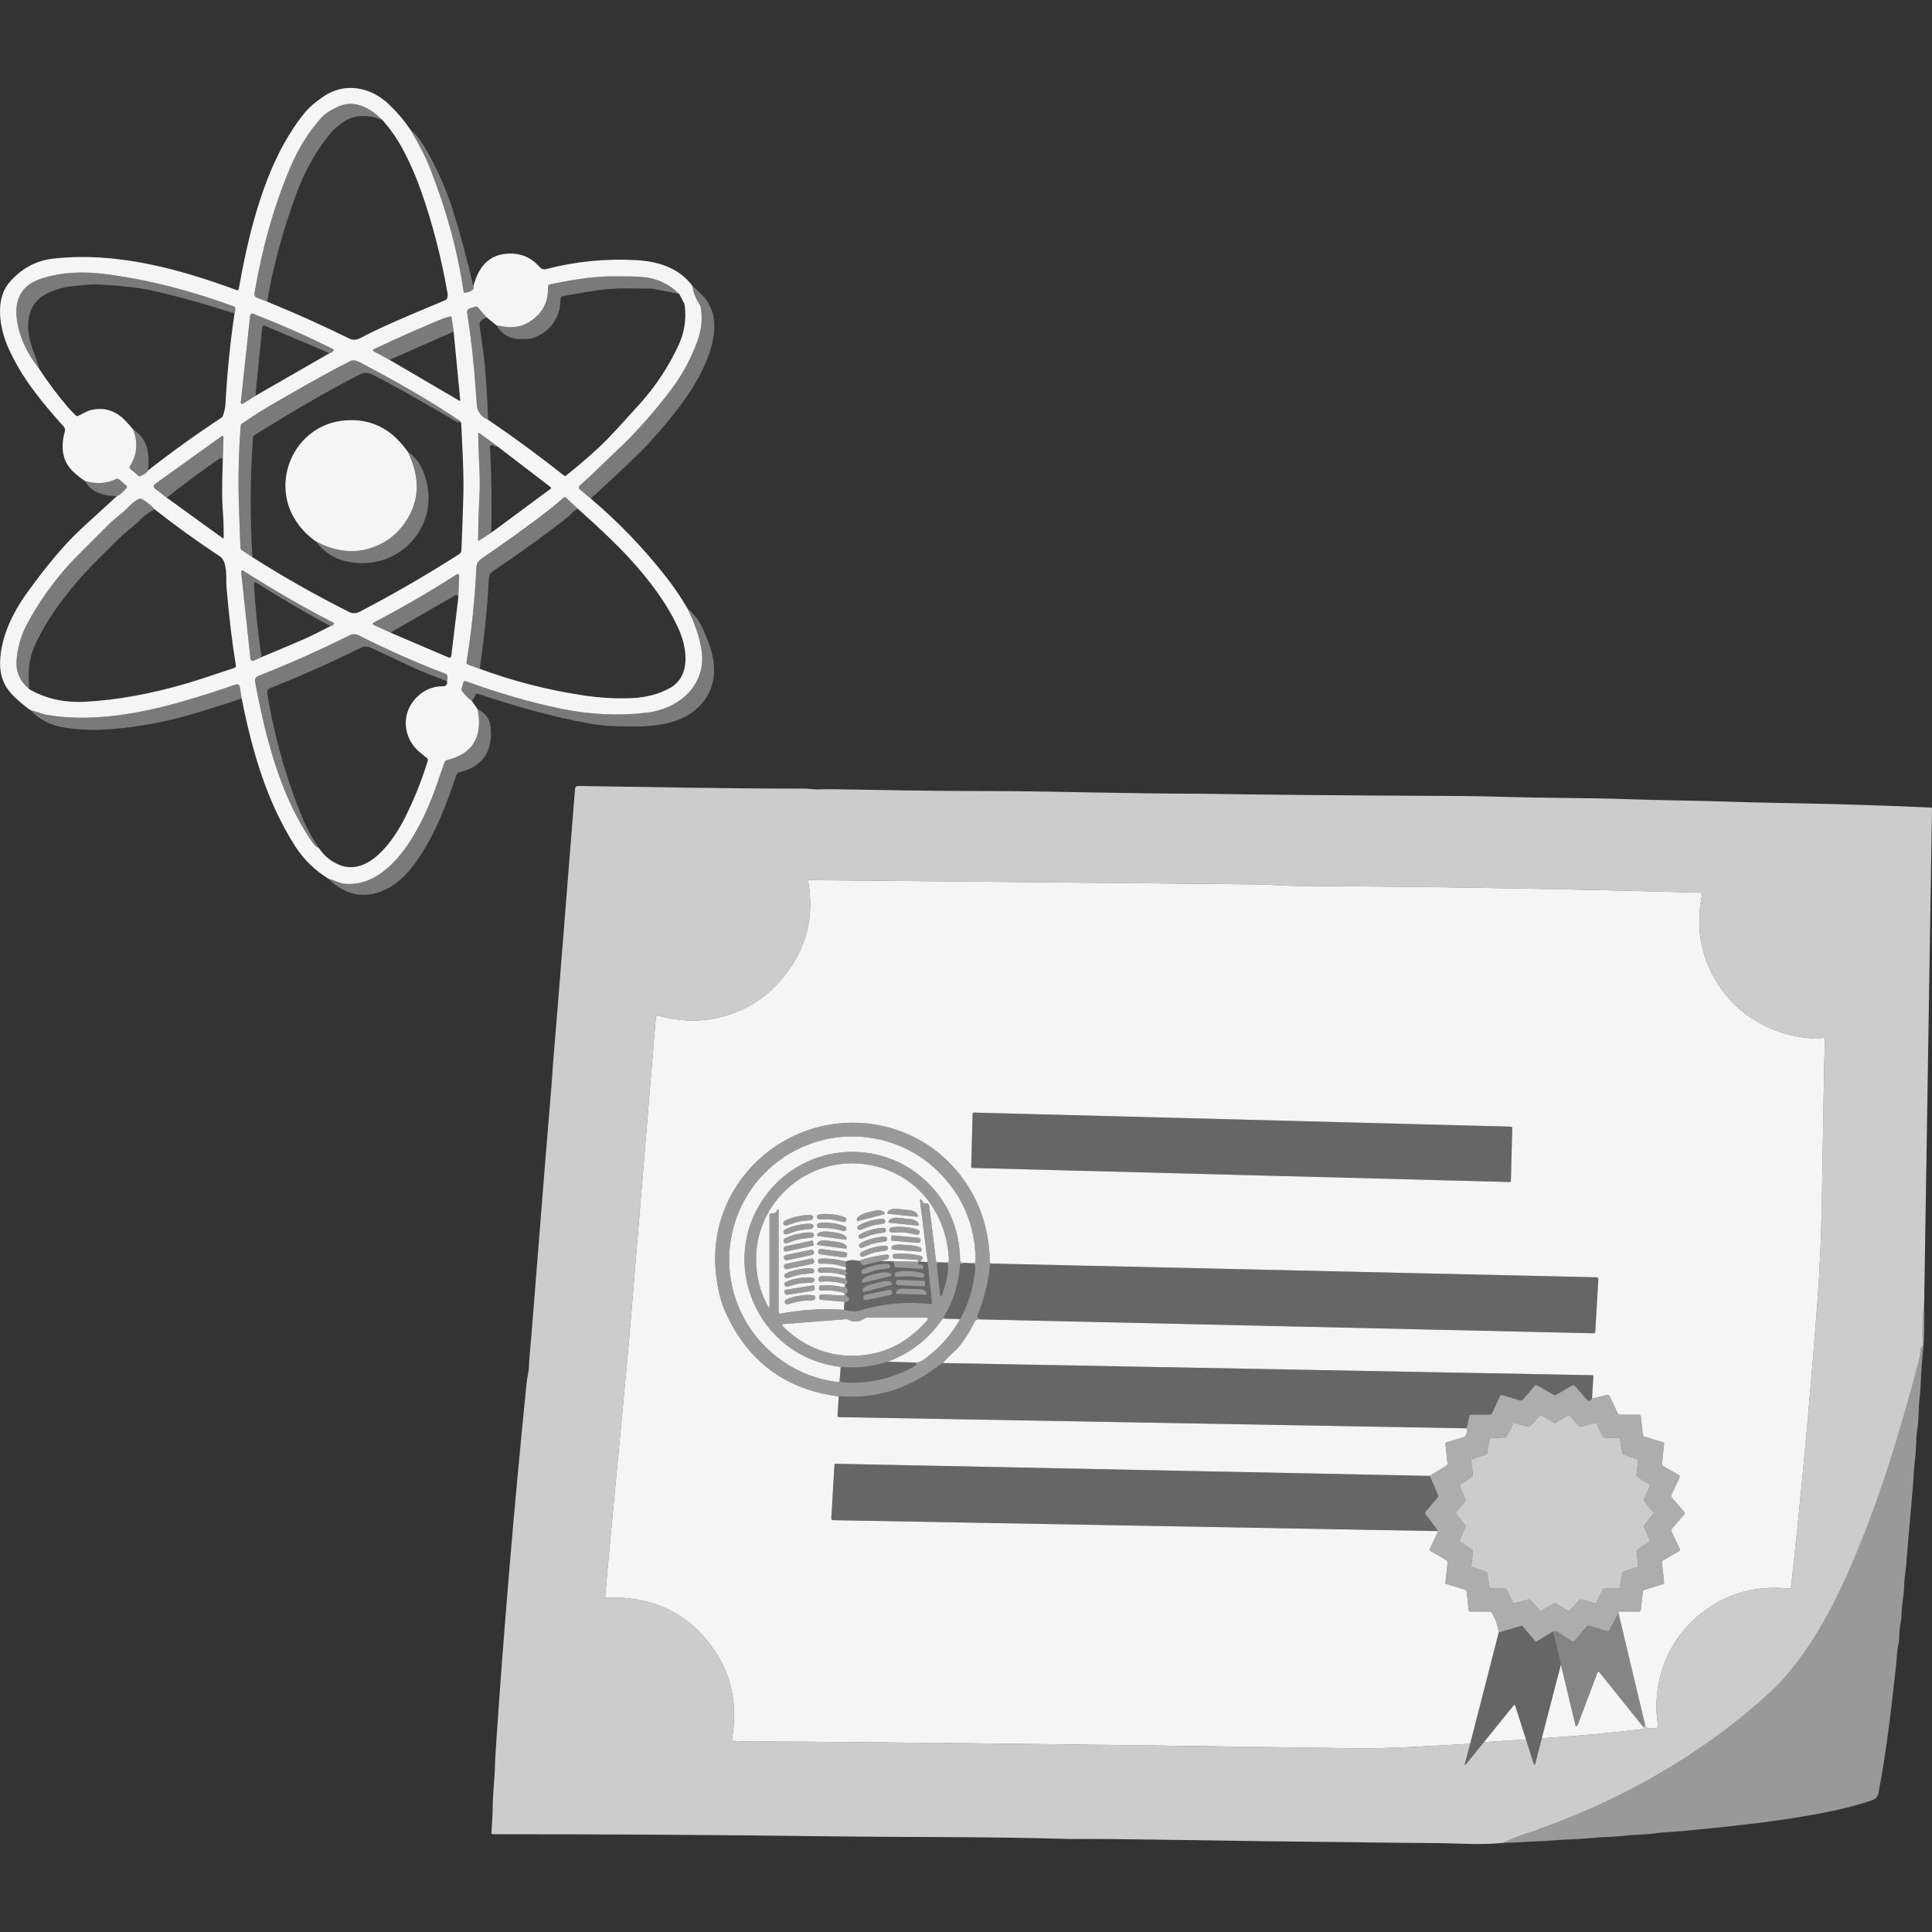 <?xml version="1.0" encoding="UTF-8" standalone="no"?>
<!DOCTYPE svg PUBLIC "-//W3C//DTD SVG 1.1//EN" "http://www.w3.org/Graphics/SVG/1.1/DTD/svg11.dtd">
<svg width="100%" height="100%" viewBox="0 0 300 300" version="1.1" xmlns="http://www.w3.org/2000/svg" xmlns:xlink="http://www.w3.org/1999/xlink" xml:space="preserve" xmlns:serif="http://www.serif.com/" style="fill-rule:evenodd;clip-rule:evenodd;stroke-linejoin:round;stroke-miterlimit:2;">
    <rect x="0" y="0" width="300" height="300" fill="#333333" stroke="none"/>
    <path d="M63.627,19.995C62.765,18.708 61.678,17.435 60.369,16.184C57.568,13.509 53.583,12.74 50.309,14.934C49.044,15.782 48.095,16.583 47.465,17.338C42.418,23.378 39.76,31.935 38.069,39.749C37.818,40.91 37.469,42.62 37.073,44.889C37.049,45.023 36.909,45.105 36.778,45.057C27.543,41.651 17.871,39.072 8.26,40.16C5.591,40.462 3.327,41.688 1.47,43.84C-0.854,46.533 -0.03,51.011 1.257,53.934C3.315,58.606 6.401,62.355 9.883,66.225C10.081,66.446 10.151,66.755 10.063,67.039C9.915,67.516 9.814,68.04 9.757,68.603C9.562,70.519 10.121,72.091 11.444,73.314C12.026,73.852 12.605,74.307 13.183,74.684C14.919,75.214 16.545,75.107 18.062,74.367C18.192,74.303 18.353,74.322 18.465,74.419L19.615,75.401C19.723,75.494 19.738,75.658 19.645,75.77C19.098,76.429 18.607,76.853 18.163,77.028C16.24,78.79 14.449,80.429 12.791,81.944C10.223,84.292 7.352,87.674 4.176,92.082C1.925,95.206 0.153,98.928 0.018,102.661C-0.067,105.001 0.657,106.751 2.369,108.331C3.34,109.226 4.105,109.861 4.669,110.235L7.05,110.966C7.061,110.97 7.069,110.974 7.08,110.974C14.045,112.209 21.63,110.856 28.379,108.909C31.32,108.061 34.066,107.18 36.621,106.278C36.897,106.18 37.192,106.356 37.237,106.644L37.524,108.439C39.133,116.528 41.393,124.493 45.871,131.451C47.163,133.459 48.872,135.124 50.996,136.45C51.425,136.558 51.835,136.7 52.235,136.868C52.746,137.081 53.161,137.204 53.474,137.233C61.081,137.945 65.913,127.526 67.935,121.504C68.266,120.518 68.63,119.442 69.066,118.294C69.113,118.17 69.215,118.077 69.342,118.047C73.387,117.086 74.994,114.441 74.176,110.137L73.265,108.831C72.668,108.405 72.156,107.898 71.739,107.293C71.659,107.178 71.638,107.032 71.679,106.901L71.978,105.916C72.015,105.785 72.157,105.717 72.284,105.763C77.239,107.562 82.201,109.042 87.222,110.067C91.727,110.986 96.151,111.182 100.492,110.656C105.468,110.054 109.745,106.356 108.936,100.977C108.633,98.969 107.894,96.782 106.718,94.419C105.748,92.75 104.625,91.104 103.344,89.473C99.881,85.064 96.009,81.044 91.735,77.42L90.003,75.972C89.831,75.83 89.828,75.569 89.996,75.419L91.347,74.214L97.181,68.622C99.753,66.035 102.127,63.284 104.311,60.361C105.968,58.144 107.285,55.703 108.267,53.041C108.928,51.253 109.117,49.463 108.801,47.677C108.776,47.535 108.722,47.401 108.641,47.282C108.052,46.421 107.681,45.456 107.513,44.396C105.431,41.556 102.146,40.578 98.734,40.391C94.057,40.134 89.383,40.587 84.732,41.798C84.407,41.883 84.061,41.772 83.844,41.518C82.399,39.832 80.544,39.14 78.286,39.443C75.871,39.767 74.277,41.444 73.504,44.479C73.68,44.953 73.25,45.276 72.217,45.46C72.112,45.479 72.009,45.408 71.993,45.3C71.005,38.623 69.169,32.172 66.685,25.916C66.038,24.288 65.02,22.313 63.627,19.995ZM34.594,71.429L34.706,67.864C34.71,67.722 34.553,67.636 34.437,67.719L24.064,75.162C23.829,75.333 23.822,75.677 24.049,75.856L25.886,77.274L34.59,83.572C34.646,83.613 34.728,83.572 34.729,83.501C34.745,81.996 34.708,80.485 34.572,78.962C34.462,77.726 34.471,75.214 34.594,71.429ZM71.168,92.791L71.295,89.398C71.302,89.201 71.085,89.073 70.918,89.182C66.777,91.859 62.465,94.353 57.991,96.692C57.856,96.763 57.86,96.957 57.999,97.021L60.63,98.23L69.652,102.093C69.843,102.176 70.055,102.052 70.078,101.847L71.168,92.791ZM51.328,97.222C51.436,97.252 51.599,97.164 51.813,96.953C51.892,96.876 51.873,96.745 51.776,96.696C46.862,94.171 42.21,91.442 37.763,88.614C37.617,88.522 37.427,88.637 37.446,88.809L38.887,102.291C38.913,102.541 39.178,102.691 39.406,102.586L40.611,102.037C44.247,100.522 46.584,99.529 47.621,99.062C48.178,98.812 49.413,98.2 51.328,97.222ZM69.406,105.766C69.499,105.442 69.509,105.147 69.439,104.882C69.409,104.766 69.323,104.674 69.212,104.632C64.602,102.897 60.093,100.865 55.658,98.637C55.236,98.425 54.744,98.425 54.325,98.633C49.693,100.94 44.935,103.062 40.051,104.986C39.727,105.114 39.536,105.457 39.6,105.8C41.225,114.558 43.581,123.833 48.622,130.948C48.868,131.295 49.174,131.552 49.544,131.713C50.305,132.866 51.321,133.717 52.594,134.258C57.219,136.228 61.159,130.417 62.907,126.924C64.269,124.202 65.453,121.283 66.416,118.163C66.469,117.991 66.411,117.806 66.274,117.693C66.157,117.596 65.826,117.331 65.281,116.897C62.673,114.821 62.189,111.055 64.456,108.536C65.643,107.218 67.095,106.558 68.816,106.558C69.074,106.558 69.249,106.476 69.35,106.308C69.439,106.158 69.458,105.979 69.406,105.766ZM24.012,79.092C23.456,78.461 22.784,77.92 21.989,77.469C21.877,77.405 21.743,77.399 21.627,77.45C20.527,77.932 19.854,78.91 18.984,79.63C18.226,80.257 17.51,80.81 16.83,81.485C13.414,84.877 11.381,86.924 10.742,87.633C8.175,90.482 6.011,93.539 4.247,96.812C3.237,98.686 2.675,100.664 2.56,102.747C2.47,104.374 3.123,105.793 4.519,107.002C7.076,108.495 10.022,109.148 13.359,108.962C18.301,108.685 23.566,107.718 29.159,106.073C30.126,105.788 32.546,105.014 36.408,103.71C36.562,103.658 36.655,103.504 36.629,103.344C36.023,99.622 35.531,95.535 35.165,91.082C35.079,90.026 35.401,87.222 34.12,86.379C30.653,84.094 27.282,81.664 24.012,79.092ZM89.682,78.958L87.894,77.286C87.79,77.189 87.629,77.184 87.521,77.278C86.434,78.225 85.31,79.147 84.135,80.033C81.031,82.374 77.968,84.571 74.941,86.621C74.374,87.006 74.001,87.431 73.971,88.088C73.745,93.012 73.234,97.928 72.437,102.836C72.411,102.997 72.504,103.15 72.653,103.202L74.49,103.852C79.645,105.759 84.96,107.125 90.432,107.958C93.056,108.357 95.572,108.506 97.98,108.409C100.298,108.316 102.311,107.794 104.023,106.841C107.347,104.992 106.685,100.574 105.386,97.685C103.639,93.803 100.946,90.247 98.178,87.177C96.13,84.906 93.299,82.168 89.682,78.958ZM75.565,49.279L74.199,47.726C74.102,47.618 73.952,47.573 73.81,47.618L72.903,47.901C72.65,47.98 72.489,48.23 72.53,48.495C73.166,52.59 73.626,56.77 73.904,61.037C73.998,62.481 74.076,63.299 74.135,63.482C74.379,64.235 74.934,64.803 75.796,65.188C79.734,67.853 83.664,70.743 87.592,73.855C87.681,73.926 87.809,73.923 87.898,73.851C90.683,71.623 92.746,69.779 94.128,68.368C95.397,67.072 97.185,65.132 99.492,62.549C101.855,59.902 103.803,56.938 105.341,53.657C106.267,51.683 106.589,49.635 106.334,47.509C106.311,47.315 106.252,47.129 106.162,46.957L105.468,45.639C103.807,44.034 101.854,43.155 99.611,42.997C98.618,42.926 97.062,42.898 94.938,42.911C91.545,42.931 88.29,43.594 85.423,44.139C85.225,44.176 85.083,44.355 85.091,44.557C85.167,46.438 84.576,47.966 83.303,49.141C81.393,50.904 79.488,51.082 77.08,50.507L75.565,49.279ZM70.44,51.496L70.126,49.275C70.111,49.174 70.014,49.107 69.913,49.13C69.416,49.243 68.928,49.405 68.454,49.604C65.146,50.986 61.645,52.517 57.984,54.255C57.875,54.306 57.872,54.46 57.976,54.516L60.488,55.875L71.347,62.239C71.407,62.272 71.477,62.228 71.47,62.161L70.44,51.496ZM59.376,18.64C57.517,16.793 55.146,15.418 52.608,16.517C51.384,17.046 50.481,17.636 49.898,18.282C47.924,20.473 46.291,23.104 45.001,26.169C42.52,32.062 40.703,38.526 39.51,45.561C39.462,45.845 39.618,46.121 39.887,46.222L41.477,46.838C45.718,48.566 49.987,50.479 54.281,52.59C54.811,52.85 55.408,52.799 56.076,52.437C58.368,51.194 62.701,49.274 69.062,46.651C69.451,46.491 69.592,46.102 69.484,45.483C68.51,39.902 67.133,34.601 65.359,29.581C64.531,27.237 63.569,25.056 62.47,23.038C61.594,21.428 60.563,19.962 59.376,18.64ZM71.616,65.71L71.552,65.546C71.515,65.453 71.449,65.369 71.362,65.311C66.415,61.991 61.173,59.04 55.792,56.214C55.251,55.93 54.785,55.886 54.385,56.08C52.311,57.086 48.446,59.218 42.795,62.485C41.033,63.504 39.268,64.602 37.517,65.811C37.442,65.863 37.394,65.946 37.386,66.035C37.029,70.435 36.952,74.882 37.125,79.38C37.223,81.937 37.296,83.821 37.33,85.035C37.335,85.203 37.42,85.356 37.558,85.445L39.189,86.517C43.919,89.536 48.944,92.378 54.262,95.053C54.759,95.303 55.296,95.282 55.871,94.983C61.129,92.246 66.257,89.258 71.283,86.061C71.507,85.919 71.642,85.677 71.653,85.412C71.806,81.601 71.895,78.853 71.944,77.162C72.048,73.538 71.787,69.525 71.616,65.71ZM36.416,48.663C36.524,48.327 36.566,48.054 36.535,47.845C36.517,47.722 36.43,47.619 36.315,47.577C29.522,45.1 22.829,43.362 16.169,42.537C12.974,42.142 9.619,42.21 6.39,43.273C3.482,44.23 2.221,46.3 2.605,49.484C2.926,52.153 4.105,54.773 6.139,57.353C7.465,59.391 8.947,61.358 10.574,63.265C10.952,63.709 11.366,64.127 11.798,64.531C11.881,64.608 12.004,64.632 12.112,64.587C12.728,64.333 13.411,63.854 14.053,63.691C16.165,63.154 18.012,63.748 19.592,65.457C20.01,65.908 20.372,66.319 20.679,66.696C21.455,68.76 21.293,70.66 20.171,72.377C20.078,72.519 20.107,72.706 20.234,72.818L21.47,73.866C21.567,73.952 21.705,73.974 21.824,73.919C22.503,73.603 22.888,73.321 22.974,73.064C26.86,70.018 30.672,67.304 34.374,64.863C34.475,64.796 34.553,64.703 34.598,64.587C34.841,63.96 34.979,63.306 35.016,62.631C35.276,57.868 35.74,53.213 36.416,48.663ZM77.2,69.283L74.449,67.263C74.37,67.203 74.258,67.263 74.258,67.36C74.27,70.895 74.633,73.96 74.445,77.106C74.383,78.144 74.277,80.383 74.24,83.825C74.239,83.919 74.34,83.975 74.419,83.926L76.282,82.724L85.501,75.897C85.587,75.834 85.587,75.707 85.505,75.643L77.2,69.283ZM51.179,54.841C51.421,54.807 51.619,54.68 51.78,54.46C51.843,54.374 51.813,54.255 51.716,54.206C47.721,52.205 43.589,50.396 39.339,48.723C39.114,48.634 38.864,48.782 38.838,49.025L37.386,62.5C37.368,62.676 37.558,62.791 37.707,62.698L39.663,61.459L51.179,54.841Z" style="fill:white;fill-opacity:0.95;"/>
    <path d="M97.181,68.622C99.753,66.035 102.127,63.284 104.311,60.361C105.968,58.144 107.285,55.703 108.267,53.041C108.928,51.253 109.117,49.463 108.801,47.677C108.776,47.535 108.722,47.401 108.641,47.282C108.052,46.421 107.681,45.456 107.513,44.396C108.506,45.247 109.224,45.975 109.667,46.576C112.977,51.066 108.967,58.351 106.259,62.131C104.738,64.254 102.824,66.568 100.518,69.074C99.327,70.368 96.397,73.15 91.735,77.42L90.003,75.972C89.831,75.83 89.828,75.569 89.996,75.419L91.347,74.214L97.181,68.622ZM59.376,18.64C56.741,17.577 54.473,17.846 52.605,19.484C52.406,19.658 52.189,19.833 51.959,20.018C51.835,20.118 51.72,20.227 51.616,20.35C49.258,23.109 47.359,26.408 45.945,30.268C43.909,35.829 42.422,41.354 41.477,46.838L39.887,46.222C39.618,46.121 39.462,45.845 39.51,45.561C40.703,38.526 42.52,32.062 45.001,26.169C46.291,23.104 47.924,20.473 49.898,18.282C50.481,17.636 51.384,17.046 52.608,16.517C55.146,15.418 57.517,16.793 59.376,18.64ZM73.504,44.479C73.68,44.953 73.25,45.276 72.217,45.46C72.112,45.479 72.009,45.408 71.993,45.3C71.005,38.623 69.169,32.172 66.685,25.916C66.038,24.288 65.02,22.313 63.627,19.995C64.542,20.828 65.311,21.776 65.942,22.844C67.821,26.027 69.306,29.383 70.406,32.914C71.546,36.572 72.579,40.428 73.504,44.479ZM36.416,48.663C31.138,46.991 26.711,45.776 23.131,45.02C21.38,44.65 18.861,44.374 15.565,44.191C13.825,44.094 12.31,44.339 10.466,44.531C9.809,44.599 8.842,44.907 7.562,45.456C3.902,47.029 3.873,51.032 5.091,54.281C5.461,55.269 5.811,56.293 6.139,57.353C4.105,54.773 2.926,52.153 2.605,49.484C2.221,46.3 3.482,44.23 6.39,43.273C9.619,42.21 12.974,42.142 16.169,42.537C22.829,43.362 29.522,45.1 36.315,47.577C36.43,47.619 36.517,47.722 36.535,47.845C36.566,48.054 36.524,48.327 36.416,48.663ZM105.468,45.639L101.392,44.833C101.358,44.826 101.321,44.822 101.283,44.822C97.86,44.807 95.587,44.651 92.672,45.094C90.929,45.36 89.145,45.651 87.33,46.02C87.207,46.045 87.106,46.143 87.08,46.266C86.96,46.855 86.999,47.577 86.853,48.118C86.262,50.302 84.852,51.773 82.631,52.53C82.455,52.59 82.273,52.623 82.086,52.627C80.917,52.654 80.227,52.651 80.011,52.608C78.699,52.353 77.726,51.645 77.08,50.507C79.488,51.082 81.393,50.904 83.303,49.141C84.576,47.966 85.167,46.438 85.091,44.557C85.083,44.355 85.225,44.176 85.423,44.139C88.29,43.594 91.545,42.931 94.938,42.911C97.062,42.898 98.618,42.926 99.611,42.997C101.854,43.155 103.807,44.034 105.468,45.639ZM75.565,49.279C74.762,49.611 74.397,50.014 74.467,50.492C74.868,53.22 75.135,55.345 75.285,56.864C75.504,59.089 75.673,61.862 75.796,65.188C74.934,64.803 74.379,64.235 74.135,63.482C74.076,63.299 73.998,62.481 73.904,61.037C73.626,56.77 73.166,52.59 72.53,48.495C72.489,48.23 72.65,47.98 72.903,47.901L73.81,47.618C73.952,47.573 74.102,47.618 74.199,47.726L75.565,49.279ZM51.179,54.841L41.097,50.57C40.929,50.499 40.738,50.611 40.72,50.794L39.663,61.459L37.707,62.698C37.558,62.791 37.368,62.676 37.386,62.5L38.838,49.025C38.864,48.782 39.114,48.634 39.339,48.723C43.589,50.396 47.721,52.205 51.716,54.206C51.813,54.255 51.843,54.374 51.78,54.46C51.619,54.68 51.421,54.807 51.179,54.841ZM70.44,51.496L60.488,55.875L57.976,54.516C57.872,54.46 57.875,54.306 57.984,54.255C61.645,52.517 65.146,50.986 68.454,49.604C68.928,49.405 69.416,49.243 69.913,49.13C70.014,49.107 70.111,49.174 70.126,49.275L70.44,51.496ZM71.616,65.71C71.463,65.569 71.306,65.516 71.153,65.554C71.093,65.568 71.029,65.558 70.977,65.527C65.579,62.382 61.231,59.883 57.849,58.174C57.155,57.823 56.498,57.808 55.878,58.129C50.251,61.049 44.818,64.243 39.495,67.588C39.369,67.667 39.286,67.804 39.275,67.957C38.843,73.993 38.827,80.178 39.189,86.517L37.558,85.445C37.42,85.356 37.335,85.203 37.33,85.035C37.296,83.821 37.223,81.937 37.125,79.38C36.952,74.882 37.029,70.435 37.386,66.035C37.394,65.946 37.442,65.863 37.517,65.811C39.268,64.602 41.033,63.504 42.795,62.485C48.446,59.218 52.311,57.086 54.385,56.08C54.785,55.886 55.251,55.93 55.792,56.214C61.173,59.04 66.415,61.991 71.362,65.311C71.449,65.369 71.515,65.453 71.552,65.546L71.616,65.71ZM20.679,66.696C22.608,67.868 23.374,69.992 22.974,73.064C22.888,73.321 22.503,73.603 21.824,73.919C21.705,73.974 21.567,73.952 21.47,73.866L20.234,72.818C20.107,72.706 20.078,72.519 20.171,72.377C21.293,70.66 21.455,68.76 20.679,66.696ZM77.2,69.283C77.036,69.41 76.855,69.381 76.659,69.197C76.429,68.982 76.058,69.156 76.076,69.465C76.336,73.881 76.397,78.301 76.282,82.724L74.419,83.926C74.34,83.975 74.239,83.919 74.24,83.825C74.277,80.383 74.383,78.144 74.445,77.106C74.633,73.96 74.27,70.895 74.258,67.36C74.258,67.263 74.37,67.203 74.449,67.263L77.2,69.283ZM34.594,71.429C34.493,71.119 34.359,71.019 34.191,71.134C31.938,72.676 29.163,74.714 25.886,77.274L24.049,75.856C23.822,75.677 23.829,75.333 24.064,75.162L34.437,67.719C34.553,67.636 34.71,67.722 34.706,67.864L34.594,71.429ZM48.999,84.031C51.877,85.576 54.628,85.967 57.245,85.203C60.096,84.37 62.23,82.6 63.646,79.887C65.168,76.971 65.053,73.706 63.295,70.096C64.396,70.899 65.203,71.925 65.71,73.176C68.974,81.216 62.164,89.008 53.792,87.174C51.884,86.756 50.287,85.707 48.999,84.031ZM13.183,74.684C14.919,75.214 16.545,75.107 18.062,74.367C18.192,74.303 18.353,74.322 18.465,74.419L19.615,75.401C19.723,75.494 19.738,75.658 19.645,75.77C19.098,76.429 18.607,76.853 18.163,77.028C15.707,77.039 14.045,76.255 13.183,74.684ZM89.682,78.958C89.41,79.141 89.147,79.356 88.898,79.604C88.546,79.953 88.301,80.186 88.163,80.294C84.383,83.253 80.489,86.057 76.494,88.726C76.132,88.969 75.936,89.354 75.908,89.884C75.665,94.517 75.177,99.174 74.49,103.852L72.653,103.202C72.504,103.15 72.411,102.997 72.437,102.836C73.234,97.928 73.745,93.012 73.971,88.088C74.001,87.431 74.374,87.006 74.941,86.621C77.968,84.571 81.031,82.374 84.135,80.033C85.31,79.147 86.434,78.225 87.521,77.278C87.629,77.184 87.79,77.189 87.894,77.286L89.682,78.958ZM24.012,79.092C22.433,79.865 21.713,80.865 20.511,81.858C19.439,82.743 18.779,83.307 18.536,83.553C16.645,85.469 13.616,88.282 11.433,90.974C9.192,93.735 7.295,96.228 5.621,99.764C4.313,102.526 4.396,104.273 4.519,107.002C3.123,105.793 2.47,104.374 2.56,102.747C2.675,100.664 3.237,98.686 4.247,96.812C6.011,93.539 8.175,90.482 10.742,87.633C11.381,86.924 13.414,84.877 16.83,81.485C17.51,80.81 18.226,80.257 18.984,79.63C19.854,78.91 20.527,77.932 21.627,77.45C21.743,77.399 21.877,77.405 21.989,77.469C22.784,77.92 23.456,78.461 24.012,79.092ZM51.328,97.222C47.3,95.083 43.446,92.779 39.697,90.429C39.582,90.356 39.432,90.444 39.439,90.578C39.641,94.359 40.025,98.182 40.611,102.037L39.406,102.586C39.178,102.691 38.913,102.541 38.887,102.291L37.446,88.809C37.427,88.637 37.617,88.522 37.763,88.614C42.21,91.442 46.862,94.171 51.776,96.696C51.873,96.745 51.892,96.876 51.813,96.953C51.599,97.164 51.436,97.252 51.328,97.222ZM71.168,92.791L71.145,92.653C71.112,92.441 70.876,92.325 70.69,92.433L60.63,98.23L57.999,97.021C57.86,96.957 57.856,96.763 57.991,96.692C62.465,94.353 66.777,91.859 70.918,89.182C71.085,89.073 71.302,89.201 71.295,89.398L71.168,92.791ZM73.265,108.831C72.668,108.405 72.156,107.898 71.739,107.293C71.659,107.178 71.638,107.032 71.679,106.901L71.978,105.916C72.015,105.785 72.157,105.717 72.284,105.763C77.239,107.562 82.201,109.042 87.222,110.067C91.727,110.986 96.151,111.182 100.492,110.656C105.468,110.054 109.745,106.356 108.936,100.977C108.633,98.969 107.894,96.782 106.718,94.419C107.551,95.136 108.234,95.964 108.771,96.909C109.096,97.48 109.525,98.469 110.055,99.872C111.239,103.008 111.373,106.43 109.044,109.16C105.665,113.119 100.078,112.905 95.345,112.75C94.191,112.713 93.034,112.597 91.881,112.4C85.857,111.37 80.075,109.668 74.21,107.734C74.03,107.674 73.838,107.779 73.788,107.961C73.704,108.272 73.53,108.562 73.265,108.831ZM69.406,105.766C66.983,104.859 65.278,104.176 64.288,103.71C60.743,102.039 58.495,100.989 57.543,100.559C57.032,100.328 56.512,100.342 55.99,100.6C51.384,102.881 46.703,104.985 41.925,106.86C41.619,106.98 41.44,107.297 41.492,107.622C42.59,114.372 44.437,120.878 47.006,127.144C47.527,128.417 48.376,129.94 49.544,131.713C49.174,131.552 48.868,131.295 48.622,130.948C43.581,123.833 41.225,114.558 39.6,105.8C39.536,105.457 39.727,105.114 40.051,104.986C44.935,103.062 49.693,100.94 54.325,98.633C54.744,98.425 55.236,98.425 55.658,98.637C60.093,100.865 64.602,102.897 69.212,104.632C69.323,104.674 69.409,104.766 69.439,104.882C69.509,105.147 69.499,105.442 69.406,105.766ZM4.669,110.235L7.05,110.966C7.061,110.97 7.069,110.974 7.08,110.974C14.045,112.209 21.63,110.856 28.379,108.909C31.32,108.061 34.066,107.18 36.621,106.278C36.897,106.18 37.192,106.356 37.237,106.644L37.524,108.439C36.427,108.853 34.195,109.575 30.828,110.608C25.621,112.204 20.481,113.108 15.408,113.329C13.874,113.396 12.108,113.284 10.115,112.997C7.939,112.683 6.121,111.761 4.669,110.235ZM50.996,136.45C51.425,136.558 51.835,136.7 52.235,136.868C52.746,137.081 53.161,137.204 53.474,137.233C61.081,137.945 65.913,127.526 67.935,121.504C68.266,120.518 68.63,119.442 69.066,118.294C69.113,118.17 69.215,118.077 69.342,118.047C73.387,117.086 74.994,114.441 74.176,110.137C75.374,110.724 76.041,111.623 76.173,112.844C76.591,116.708 74.934,119.076 71.198,119.955C71.071,119.984 70.966,120.078 70.925,120.197C69.393,124.685 67.775,129.085 65.173,133.015C63.542,135.479 61.444,137.794 58.558,138.633C55.8,139.436 53.28,138.708 50.996,136.45Z" style="fill:white;fill-opacity:0.35;"/>
    <path d="M63.295,70.096C62.217,68.637 61.119,67.543 60.01,66.823C57.979,65.502 55.662,65.009 53.053,65.341C45.722,66.272 41.932,74.759 45.949,80.888C46.759,82.123 47.778,83.172 48.999,84.031C51.877,85.576 54.628,85.967 57.245,85.203C60.096,84.37 62.23,82.6 63.646,79.887C65.168,76.971 65.053,73.706 63.295,70.096Z" style="fill:white;fill-opacity:0.95;"/>
    <path d="M298.787,202.194L300,125.531C300.004,125.46 299.948,125.404 299.877,125.401C290.678,124.976 282.463,124.788 275.241,124.658C272.736,124.613 270.541,124.557 268.656,124.49C262.822,124.281 258.159,124.308 252.161,124.079C247.189,123.89 240.593,123.934 234.468,123.762C230.896,123.662 228.495,123.609 227.271,123.605C207.585,123.519 194.356,123.381 187.584,123.262C187.323,123.257 187.137,123.255 187.021,123.254C180.724,123.238 174.624,123.151 168.73,123.034C164.598,122.952 160.709,122.891 157.066,122.851C156.718,122.847 156.409,122.848 156.132,122.847C148.962,122.846 141.903,122.776 134.949,122.638C130.309,122.547 127.663,122.523 127.017,122.575C126.487,122.617 125.699,122.456 125.035,122.456C112.553,122.456 102.201,122.224 89.742,122.045C89.507,122.042 89.312,122.22 89.294,122.456C88.167,136.685 87.284,147.85 86.629,155.953C86.249,160.653 86.035,163.243 85.99,163.721C85.822,165.516 85.786,166.845 85.58,169.227C85.159,174.091 84.266,185.188 82.903,202.519C82.601,206.394 82.367,209.141 82.213,210.765C82.114,211.799 82.185,212.46 82.015,213.24C81.9,213.766 81.81,214.378 81.739,215.084C79.819,234.088 78.238,252.886 76.994,271.474C76.924,272.527 76.881,273.404 76.864,274.102C76.808,276.323 76.524,278.376 76.505,280.646C76.498,281.605 76.418,282.918 76.308,284.584C76.299,284.71 76.397,284.819 76.524,284.819C93.975,284.813 111.414,284.918 128.85,285.143C132.638,285.192 139.025,285.237 148.006,285.27C153.676,285.297 159.653,285.377 165.931,285.554C166.3,285.565 166.674,285.569 167.051,285.565C170.369,285.536 175.188,285.581 181.515,285.685C191.411,285.847 201.336,285.974 211.284,286.077C215.162,286.117 219.41,286.183 224.035,286.207C224.061,286.207 225.386,286.245 228.014,286.323C229.906,286.379 231.706,286.323 233.411,286.163C235.17,285.353 236.869,284.681 238.529,284.214C238.585,284.198 238.652,284.169 238.723,284.124C238.838,284.053 238.906,284.016 238.917,284.012C240.092,283.625 241.288,283.199 242.497,282.721C254.879,277.828 266.424,270.848 275.95,261.769C276.611,261.139 277.584,259.996 278.872,258.335C282.19,254.057 284.801,249.1 286.965,244.221C291.539,233.909 294.819,223.152 297.779,212.041C298.069,210.951 298.209,210.145 298.216,209.626C298.217,209.481 298.268,209.339 298.357,209.227C298.361,209.223 298.376,209.208 298.406,209.182C298.525,209.078 298.589,208.921 298.581,208.764C298.471,206.569 298.537,204.378 298.787,202.194ZM255.461,267.883C255.584,268.391 256.18,268.54 257.249,268.301C257.361,268.276 257.438,268.174 257.432,268.059C257.37,267.021 257.185,265.939 257.2,264.998C257.294,259.346 259.376,254.721 263.441,251.123C267.398,247.622 272.222,246.094 277.898,246.678C277.999,246.688 278.089,246.614 278.1,246.513C279.608,233.015 280.98,218.294 282.195,202.351C282.571,197.405 282.807,191.974 282.904,186.058C283.12,172.851 283.267,164.62 283.378,161.362C283.381,161.261 283.311,161.173 283.21,161.153C282.959,161.104 282.605,161.301 282.322,161.291C274.91,161.04 268.655,157.249 265.517,150.537C263.852,146.976 263.443,143.085 264.304,138.872C264.33,138.745 264.236,138.626 264.106,138.622C242.113,138.002 221.332,137.662 201.761,137.569C199.447,137.559 196.879,137.342 194.923,137.323C149.645,136.889 126.524,136.659 125.561,136.655C125.505,136.655 125.465,136.703 125.475,136.759C126.521,142.393 125.17,147.391 121.657,151.709C119.026,154.942 115.707,157.036 111.702,157.991C108.652,158.719 105.493,158.621 102.213,157.723C102.034,157.673 101.855,157.801 101.84,157.984C100.371,175.772 99.13,190.541 98.167,202.295C97.018,216.308 95.272,232.988 93.967,247.935C93.96,248.014 94.027,248.084 94.105,248.081C101.803,247.803 107.57,250.85 111.388,256.954C113.736,260.709 114.512,265.113 113.654,270.153C113.639,270.239 113.702,270.318 113.788,270.324C114.553,270.386 115.543,270.411 116.752,270.414C133.113,270.46 164.139,270.806 209.839,271.463C215.961,271.553 222.124,271.108 228.286,270.761L227.446,273.968C227.428,274.042 227.521,274.091 227.57,274.031L230.418,270.522L236.954,270.093L238.174,273.93C238.204,274.031 238.35,274.027 238.376,273.927L239.406,269.914C244.688,269.585 249.933,269.112 255.14,268.481C255.293,268.462 255.311,268.361 255.192,268.182C255.315,268.085 255.405,267.984 255.461,267.883Z" style="fill:white;fill-opacity:0.75;"/>
    <path d="M255.461,267.883C255.584,268.391 256.18,268.54 257.249,268.301C257.361,268.276 257.438,268.174 257.432,268.059C257.37,267.021 257.185,265.939 257.2,264.998C257.294,259.346 259.376,254.721 263.441,251.123C267.398,247.622 272.222,246.094 277.898,246.678C277.999,246.688 278.089,246.614 278.1,246.513C279.608,233.015 280.98,218.294 282.195,202.351C282.571,197.405 282.807,191.974 282.904,186.058C283.12,172.851 283.267,164.62 283.378,161.362C283.381,161.261 283.311,161.173 283.21,161.153C282.959,161.104 282.605,161.301 282.322,161.291C274.91,161.04 268.655,157.249 265.517,150.537C263.852,146.976 263.443,143.085 264.304,138.872C264.33,138.745 264.236,138.626 264.106,138.622C242.113,138.002 221.332,137.662 201.761,137.569C199.447,137.559 196.879,137.342 194.923,137.323C149.645,136.889 126.524,136.659 125.561,136.655C125.505,136.655 125.465,136.703 125.475,136.759C126.521,142.393 125.17,147.391 121.657,151.709C119.026,154.942 115.707,157.036 111.702,157.991C108.652,158.719 105.493,158.621 102.213,157.723C102.034,157.673 101.855,157.801 101.84,157.984C100.371,175.772 99.13,190.541 98.167,202.295C97.018,216.308 95.272,232.988 93.967,247.935C93.96,248.014 94.027,248.084 94.105,248.081C101.803,247.803 107.57,250.85 111.388,256.954C113.736,260.709 114.512,265.113 113.654,270.153C113.639,270.239 113.702,270.318 113.788,270.324C114.553,270.386 115.543,270.411 116.752,270.414C133.113,270.46 164.139,270.806 209.839,271.463C215.961,271.553 222.124,271.108 228.286,270.761L232.721,253.505C232.62,252.519 232.264,251.491 231.642,250.425C231.579,250.317 231.463,250.25 231.34,250.25L228.316,250.25C228.182,250.25 228.07,250.149 228.055,250.018L227.753,247.174C227.734,247.01 227.618,246.875 227.461,246.827L224.557,245.946C224.483,245.924 224.434,245.849 224.442,245.77L224.774,242.687C224.792,242.508 224.707,242.336 224.554,242.247L222.18,240.877C222.03,240.791 221.974,240.608 222.045,240.451L223.318,237.749L129.354,236.054C129.197,236.05 129.077,235.92 129.085,235.767L129.574,227.45C129.578,227.361 129.656,227.29 129.746,227.293L222.012,229.175L224.636,227.551C224.733,227.491 224.789,227.379 224.774,227.267L224.445,224.18C224.438,224.094 224.486,224.016 224.569,223.99L227.346,223.124C227.454,223.09 227.543,223.016 227.592,222.915C227.788,222.511 227.835,222.138 227.719,221.791L130.261,220.052C130.138,220.048 130.04,219.944 130.048,219.817L130.235,216.998C130.216,216.92 130.194,216.864 130.167,216.834C130.16,216.823 130.107,216.814 130.011,216.801C121.82,215.713 116.052,211.245 112.672,203.811C111.92,202.158 111.417,200.108 111.16,197.663C109.787,184.595 120.6,173.781 133.37,174.356C144.908,174.875 153.641,184.322 153.68,195.879C153.68,195.998 153.74,196.106 153.84,196.17C153.861,196.183 153.877,196.194 153.888,196.203L247.947,198.339C248.089,198.342 248.201,198.462 248.193,198.604L247.708,206.849C247.704,206.954 247.614,207.036 247.51,207.032L152.291,204.878C152.019,204.83 151.777,204.868 151.571,204.99C151.482,205.043 151.408,205.118 151.362,205.21C150.224,207.481 149.11,209.028 148.129,209.906C147.513,210.458 146.935,211.041 146.401,211.653L247.264,213.538C247.353,213.542 247.424,213.617 247.417,213.706L247.208,217.178L249.425,216.629C249.653,216.569 249.891,216.685 249.992,216.898L251.12,219.305C251.228,219.537 251.459,219.682 251.717,219.682L254.528,219.682C254.662,219.682 254.774,219.783 254.789,219.918L255.091,222.769C255.11,222.922 255.214,223.049 255.364,223.094L258.286,223.979C258.365,224.001 258.413,224.08 258.406,224.158L258.066,227.316C258.051,227.446 258.118,227.573 258.23,227.641L260.672,229.048C260.81,229.126 260.862,229.298 260.795,229.44L259.533,232.135C259.473,232.258 259.496,232.407 259.585,232.516L261.53,234.796C261.612,234.893 261.612,235.035 261.53,235.132L259.668,237.32C259.533,237.476 259.503,237.697 259.589,237.887L260.862,240.604C260.899,240.683 260.869,240.776 260.795,240.817L258.201,242.318C258.103,242.374 258.048,242.482 258.059,242.594L258.398,245.763C258.406,245.853 258.35,245.935 258.264,245.965L255.345,246.872C255.203,246.916 255.102,247.04 255.087,247.189L254.781,250.003C254.77,250.134 254.662,250.232 254.531,250.235C253.221,250.267 252.21,250.251 251.504,250.224C251.373,250.219 251.31,250.298 251.31,250.463L255.461,267.883ZM234.826,175.133C234.83,175.031 234.748,174.949 234.648,174.946L151.213,172.761C151.112,172.758 151.026,172.836 151.025,172.939L150.809,181.17C150.806,181.272 150.888,181.355 150.987,181.358L234.423,183.543C234.524,183.546 234.61,183.467 234.611,183.365L234.826,175.133Z" style="fill:white;fill-opacity:0.95;"/>
    <path d="M234.826,175.133C234.83,175.031 234.748,174.949 234.648,174.946L151.213,172.761C151.112,172.758 151.026,172.836 151.025,172.939L150.809,181.17C150.806,181.272 150.888,181.355 150.987,181.358L234.423,183.543C234.524,183.546 234.61,183.467 234.611,183.365L234.826,175.133Z" style="fill:white;fill-opacity:0.25;"/>
    <path d="M153.888,196.203L153.721,196.2C153.553,198.824 152.903,201.497 151.791,204.236C151.652,204.579 151.817,204.792 152.291,204.878C152.019,204.83 151.777,204.868 151.571,204.99C151.482,205.043 151.408,205.118 151.362,205.21C150.224,207.481 149.11,209.028 148.129,209.906C147.513,210.458 146.935,211.041 146.401,211.653C145.845,212 145.296,212.374 144.751,212.769C140.489,215.864 135.707,217.211 130.406,216.804C130.384,216.801 130.358,216.813 130.339,216.827C130.292,216.862 130.253,216.92 130.235,216.998C130.216,216.92 130.194,216.864 130.167,216.834C130.16,216.823 130.107,216.814 130.011,216.801C121.82,215.713 116.052,211.245 112.672,203.811C111.92,202.158 111.417,200.108 111.16,197.663C109.787,184.595 120.6,173.781 133.37,174.356C144.908,174.875 153.641,184.322 153.68,195.879C153.68,195.998 153.74,196.106 153.84,196.17L153.888,196.203ZM151.284,196.17C151.34,196.132 151.388,196.076 151.433,195.998C151.47,195.934 151.489,195.864 151.489,195.793C151.459,190.223 149.443,185.546 145.528,181.758C140.253,176.655 132.37,175.106 125.524,177.726C114.691,181.873 110.025,194.587 115.58,204.792C118.461,210.086 124.006,213.949 130.093,214.583C130.205,214.595 130.298,214.546 130.369,214.434C130.612,214.576 130.832,214.654 131.03,214.666C134.737,214.881 138.224,214.135 141.504,212.426C142.358,211.981 142.519,211.694 141.993,211.567C142.512,211.627 143.057,211.441 143.628,211.007C145.962,209.236 147.782,207.174 149.092,204.833C150.313,202.657 151.086,200.176 151.403,197.387C151.464,196.853 151.422,196.446 151.284,196.17ZM149.783,196.095C149.626,196.174 149.455,196.219 149.272,196.226C149.167,196.23 149.084,196.312 149.077,196.416C148.892,199.263 148.105,201.924 146.618,204.363C146.57,204.442 146.56,204.517 146.588,204.58C146.616,204.644 146.666,204.703 146.737,204.766L146.577,204.744C146.457,204.725 146.334,204.778 146.267,204.878C144.229,207.901 141.403,210.082 137.834,211.452C136.39,211.866 135.181,212.132 134.206,212.239C133.415,212.326 132.266,212.384 130.768,212.265C130.735,212.263 130.697,212.273 130.66,212.299C130.623,212.325 130.582,212.344 130.541,212.355C130.492,212.28 130.421,212.236 130.332,212.224C117.589,210.612 111.246,195.927 118.939,185.595C125.158,177.244 137.41,176.531 144.538,184.147C147.536,187.349 149.005,191.217 149.089,195.752C149.091,195.879 149.171,195.994 149.294,196.039C149.417,196.084 149.581,196.103 149.783,196.095ZM147.051,196.047C147.118,196.032 147.181,196.002 147.245,195.953C147.312,195.901 147.352,195.815 147.349,195.729C147.073,188.239 142.224,182.166 134.942,180.877C125.143,179.142 116.359,187.305 117.502,197.297C117.74,199.376 118.35,201.299 119.376,203.042C119.409,203.098 119.495,203.075 119.495,203.012L119.495,188.708C119.495,188.514 119.667,188.361 119.861,188.387C120.321,188.45 120.605,188.269 120.701,187.846C120.713,187.794 120.761,187.76 120.813,187.767C120.865,187.775 120.903,187.816 120.903,187.868L120.903,203.785C120.903,203.915 121.026,204.015 121.157,203.99C124.405,203.354 127.704,203.165 131.045,203.389C132.131,203.628 132.9,203.676 133.359,203.534C136.983,202.417 140.691,202.059 144.479,202.493C144.606,202.508 144.718,202.4 144.703,202.273L144.053,195.983L142.844,186.349C142.829,186.241 142.968,186.184 143.034,186.271C143.094,186.349 143.21,186.509 143.381,186.756C143.441,186.842 143.545,186.878 143.695,186.864C143.829,186.852 143.949,186.86 144.053,186.894C144.177,186.934 144.255,187.08 144.288,187.331C144.68,190.297 145.036,193.111 145.337,195.77C145.349,195.875 145.46,195.953 145.673,196.006L145.524,196.274C145.49,196.334 145.475,196.405 145.483,196.472L145.979,201.093C145.994,201.235 146.192,201.261 146.244,201.127C146.657,200.07 147.622,197.028 147.051,196.047ZM135.147,189.567C135.95,189.347 136.61,189.254 137.122,189.279C137.304,189.288 137.452,189.432 137.465,189.615C137.478,189.794 137.357,189.958 137.177,189.996C136.569,190.123 135.964,190.161 135.356,190.328C134.744,190.496 134.206,190.771 133.616,190.974C133.445,191.033 133.253,190.956 133.172,190.791C133.092,190.627 133.147,190.43 133.299,190.328C133.726,190.043 134.341,189.787 135.147,189.567ZM136.804,195.815L134.087,196.472C133.99,196.495 133.892,196.45 133.848,196.36C133.691,196.037 133.519,195.845 133.325,195.797C134.785,195.27 136.26,194.942 137.752,194.796C137.864,194.785 137.965,194.856 137.999,194.964C138.106,195.304 137.98,195.512 137.625,195.587C137.207,195.676 136.935,195.752 136.804,195.815ZM138.592,194.035C138.503,194.027 138.435,193.949 138.439,193.859L138.458,193.613C138.476,193.363 139.189,193.213 140.048,193.277L141.575,193.393C142.433,193.456 143.116,193.714 143.098,193.964L143.079,194.21C143.072,194.3 142.993,194.367 142.904,194.359L138.592,194.035ZM142.829,195.897C142.631,195.946 142.536,196.043 142.538,196.188C142.539,196.271 142.601,196.338 142.683,196.341L143.06,196.364C143.243,196.375 143.385,196.532 143.374,196.715L143.366,196.875C143.359,196.972 143.277,197.047 143.18,197.04L139.07,196.801C138.995,196.797 138.936,196.745 138.917,196.67L138.727,195.852L142.553,195.92C142.56,195.92 142.564,195.916 142.564,195.908L142.568,195.808C142.575,195.714 142.5,195.632 142.403,195.625L138.88,195.42C138.719,195.408 138.596,195.27 138.607,195.11L138.615,194.949C138.622,194.83 138.715,194.733 138.835,194.721C140.175,194.597 141.527,194.684 142.889,194.99C143.184,195.057 143.297,195.195 143.239,195.408C143.197,195.565 143.06,195.729 142.829,195.897ZM135.557,193.732C136.364,193.514 137.028,193.418 137.543,193.449C137.726,193.46 137.874,193.602 137.887,193.785C137.9,193.967 137.775,194.132 137.596,194.169C136.984,194.294 136.374,194.328 135.763,194.494C135.15,194.66 134.605,194.933 134.016,195.136C133.844,195.195 133.653,195.118 133.572,194.953C133.489,194.785 133.546,194.587 133.699,194.486C134.128,194.203 134.748,193.951 135.557,193.732ZM131.537,194.829L131.522,194.948C131.496,195.143 131.317,195.281 131.121,195.257L127.36,194.769C127.163,194.744 127.024,194.565 127.05,194.367L127.066,194.249C127.092,194.053 127.271,193.915 127.467,193.939L131.228,194.428C131.425,194.453 131.563,194.632 131.537,194.829ZM126.382,194.378L126.388,194.408C126.431,194.621 126.297,194.83 126.081,194.875L122.207,195.678C121.993,195.722 121.784,195.584 121.739,195.371L121.733,195.341C121.69,195.128 121.825,194.919 122.04,194.874L125.915,194.071C126.129,194.027 126.338,194.165 126.382,194.378ZM126.356,193.277C126.367,193.344 126.326,193.411 126.259,193.426L122.108,194.33C121.937,194.367 121.765,194.266 121.728,194.098L121.687,193.911C121.649,193.743 121.761,193.579 121.937,193.542L126.088,192.639C126.155,192.624 126.222,192.665 126.237,192.732L126.356,193.277ZM131.332,195.886L131.369,196.819C130.149,196.353 128.827,196.156 127.413,196.23C127.192,196.241 127.01,196.058 127.024,195.838L127.032,195.681C127.039,195.558 127.14,195.46 127.263,195.453C128.633,195.372 129.992,195.517 131.332,195.886ZM131.235,197.219C131.239,197.323 131.275,197.399 131.347,197.446C131.45,197.515 131.511,197.566 131.522,197.603C131.579,197.78 131.481,197.932 131.216,198.059C129.966,197.678 128.704,197.532 127.431,197.637C127.211,197.655 127.021,197.487 127.01,197.263L127.01,197.237C126.998,197.013 127.174,196.823 127.398,196.812C128.641,196.749 129.917,196.883 131.235,197.219ZM123.993,197.114C124.852,196.948 125.554,196.897 126.088,196.969C126.278,196.994 126.42,197.155 126.42,197.349C126.42,197.54 126.278,197.703 126.088,197.726C125.438,197.806 124.804,197.803 124.15,197.928C123.497,198.053 122.91,198.296 122.276,198.462C122.093,198.51 121.902,198.412 121.828,198.234C121.756,198.058 121.828,197.853 121.993,197.76C122.466,197.493 123.132,197.281 123.993,197.114ZM133.919,199.212C133.889,199.219 133.855,199.197 133.848,199.167L133.807,198.988C133.717,198.626 134.482,198.133 135.516,197.887L136.349,197.689C137.383,197.443 138.286,197.536 138.372,197.902L138.417,198.077C138.424,198.111 138.402,198.144 138.372,198.152L133.919,199.212ZM131.283,198.544C131.646,198.869 131.693,199.147 131.433,199.38C131.35,199.454 131.306,199.555 131.302,199.664C131.298,199.791 131.352,199.909 131.455,200.022C131.573,200.151 131.631,200.272 131.642,200.38C131.662,200.593 131.596,200.737 131.448,200.821C131.316,200.894 131.302,201.075 131.418,201.172L131.802,201.5C131.907,201.59 131.925,201.746 131.843,201.855C131.615,202.157 131.377,202.254 131.123,202.138L127.491,201.829C127.319,201.814 127.192,201.664 127.204,201.493L127.211,201.351C127.222,201.134 127.409,200.97 127.625,200.981L131.004,201.179C131.063,201.183 131.116,201.138 131.119,201.078L131.127,200.951C131.134,200.843 131.063,200.745 130.955,200.716C129.841,200.417 128.674,200.318 127.457,200.399C127.293,200.41 127.159,200.272 127.17,200.108L127.181,199.873C127.189,199.727 127.308,199.608 127.457,199.596C128.615,199.51 129.752,199.603 130.869,199.873C131.026,199.91 131.175,199.802 131.186,199.641L131.194,199.511C131.198,199.44 131.153,199.373 131.082,199.354C129.858,199.019 128.645,198.9 127.439,199.025C127.256,199.044 127.099,198.895 127.11,198.712L127.118,198.54C127.129,198.357 127.275,198.209 127.457,198.197C128.701,198.116 129.973,198.227 131.283,198.544ZM126.369,195.679L126.41,195.876C126.446,196.047 126.338,196.211 126.166,196.247L122.16,197.076C121.989,197.11 121.825,197.002 121.79,196.833L121.749,196.635C121.713,196.465 121.821,196.3 121.992,196.265L125.998,195.435C126.17,195.401 126.334,195.509 126.369,195.679ZM135.845,196.453C136.681,196.259 137.364,196.186 137.894,196.237C138.081,196.255 138.225,196.409 138.23,196.595C138.236,196.786 138.103,196.95 137.92,196.98C137.289,197.084 136.662,197.097 136.028,197.245C135.393,197.392 134.831,197.659 134.217,197.838C134.035,197.892 133.843,197.805 133.766,197.633C133.69,197.462 133.75,197.259 133.911,197.159C134.361,196.88 135.009,196.648 135.845,196.453ZM141.261,197.372C142.127,197.405 142.81,197.517 143.31,197.704C143.49,197.771 143.59,197.961 143.546,198.144C143.5,198.331 143.329,198.455 143.139,198.436C142.496,198.37 141.884,198.217 141.228,198.193C140.57,198.169 139.951,198.266 139.305,198.286C139.115,198.292 138.952,198.155 138.924,197.969C138.896,197.778 139.01,197.599 139.189,197.547C139.704,197.397 140.395,197.338 141.261,197.372ZM134.076,200.627C134.035,200.634 133.993,200.612 133.986,200.571L133.949,200.425C133.859,200.078 134.412,199.641 135.177,199.447L136.95,199.003C137.715,198.809 138.409,198.936 138.495,199.283L138.532,199.428C138.54,199.47 138.518,199.511 138.476,199.518L134.076,200.627ZM143.631,199.611C143.631,199.682 143.572,199.738 143.501,199.735L139.466,199.578C139.264,199.57 139.107,199.425 139.111,199.253L139.122,199.029C139.126,198.854 139.298,198.719 139.499,198.73L143.534,198.883C143.605,198.887 143.658,198.947 143.658,199.014L143.631,199.611ZM126.3,199.589C126.367,199.578 126.427,199.623 126.438,199.686L126.502,200.082C126.528,200.242 126.394,200.399 126.203,200.429L122.258,201.06C122.067,201.09 121.892,200.985 121.866,200.825L121.802,200.429C121.791,200.365 121.836,200.306 121.899,200.294L126.3,199.589ZM124.031,198.48C124.9,198.338 125.598,198.309 126.136,198.394C126.326,198.425 126.465,198.592 126.457,198.786C126.45,198.977 126.304,199.136 126.114,199.156C125.461,199.226 124.822,199.191 124.165,199.298C123.508,199.404 122.914,199.634 122.276,199.783C122.089,199.827 121.899,199.724 121.832,199.544C121.764,199.362 121.843,199.159 122.011,199.07C122.492,198.817 123.165,198.622 124.031,198.48ZM139.216,200.914C139.167,200.91 139.126,200.869 139.126,200.817L139.13,200.772C139.141,200.373 139.574,200.067 140.093,200.085L142.967,200.186C143.486,200.201 143.896,200.541 143.882,200.936L143.878,200.981C143.878,201.034 143.833,201.075 143.784,201.071L139.216,200.914ZM138.527,200.545L138.552,200.662C138.592,200.854 138.469,201.045 138.275,201.087L134.506,201.881C134.311,201.922 134.12,201.799 134.081,201.604L134.056,201.487C134.016,201.295 134.139,201.104 134.333,201.063L138.103,200.268C138.297,200.227 138.488,200.35 138.527,200.545ZM124.124,201.202C125.009,201.06 125.725,201.04 126.27,201.127C126.464,201.158 126.603,201.328 126.595,201.523C126.588,201.72 126.438,201.881 126.241,201.9C125.58,201.962 124.926,201.932 124.258,202.038C123.586,202.144 122.979,202.38 122.325,202.523C122.135,202.565 121.94,202.46 121.873,202.277C121.805,202.09 121.888,201.884 122.06,201.795C122.552,201.54 123.239,201.343 124.124,201.202ZM135.427,192.329C136.237,192.109 136.901,192.011 137.42,192.041C137.603,192.052 137.754,192.198 137.767,192.381C137.78,192.564 137.655,192.728 137.472,192.766C136.86,192.891 136.252,192.932 135.636,193.098C135.02,193.264 134.478,193.546 133.885,193.743C133.711,193.802 133.519,193.721 133.437,193.557C133.355,193.393 133.408,193.191 133.56,193.09C133.994,192.804 134.617,192.549 135.427,192.329ZM126.935,193.311C126.901,193.307 126.875,193.277 126.879,193.24L126.898,193.101C126.946,192.739 127.652,192.534 128.473,192.642L130.078,192.851C130.899,192.96 131.53,193.34 131.481,193.702L131.463,193.844C131.459,193.878 131.425,193.904 131.392,193.9L126.935,193.311ZM138.421,191.948C138.428,191.881 138.488,191.829 138.555,191.836L142.601,192.198C142.806,192.217 142.963,192.362 142.948,192.523L142.93,192.739C142.915,192.904 142.736,193.019 142.527,193.001L138.484,192.639C138.417,192.635 138.365,192.575 138.372,192.504L138.421,191.948ZM123.893,191.608C124.77,191.412 125.486,191.342 126.035,191.396C126.233,191.415 126.384,191.578 126.39,191.773C126.396,191.97 126.252,192.142 126.058,192.172C125.397,192.275 124.744,192.288 124.079,192.437C123.415,192.586 122.817,192.854 122.176,193.042C121.985,193.097 121.783,193.005 121.705,192.825C121.626,192.643 121.694,192.433 121.862,192.333C122.34,192.045 123.016,191.804 123.893,191.608ZM140.503,190.537C141.384,190.616 142.069,190.77 142.571,190.985C142.75,191.061 142.842,191.258 142.788,191.444C142.734,191.631 142.549,191.746 142.359,191.717C141.709,191.615 141.097,191.429 140.429,191.369C139.764,191.31 139.126,191.378 138.469,191.362C138.275,191.357 138.12,191.209 138.099,191.019C138.079,190.824 138.204,190.648 138.391,190.604C138.92,190.479 139.626,190.459 140.503,190.537ZM126.942,191.918C126.905,191.914 126.883,191.881 126.886,191.847L126.905,191.702C126.954,191.328 127.812,191.134 128.824,191.269L129.723,191.388C130.735,191.523 131.515,191.929 131.466,192.303L131.444,192.448C131.44,192.482 131.41,192.504 131.373,192.5L126.942,191.918ZM135.292,190.955C136.08,190.737 136.726,190.648 137.23,190.671C137.409,190.68 137.556,190.821 137.569,191C137.582,191.179 137.461,191.34 137.286,191.377C136.689,191.502 136.095,191.536 135.498,191.702C134.9,191.868 134.373,192.145 133.796,192.34C133.625,192.398 133.437,192.321 133.359,192.161C133.281,192 133.329,191.806 133.478,191.705C133.899,191.424 134.504,191.174 135.292,190.955ZM129.223,189.936C130.074,190.042 130.743,190.211 131.22,190.444C131.388,190.526 131.474,190.72 131.414,190.899C131.354,191.078 131.172,191.185 130.989,191.149C130.359,191.025 129.768,190.828 129.119,190.746C128.473,190.664 127.849,190.711 127.211,190.671C127.021,190.66 126.873,190.511 126.86,190.324C126.847,190.138 126.976,189.969 127.159,189.932C127.681,189.827 128.368,189.83 129.223,189.936ZM123.852,190.246C124.717,190.054 125.423,189.988 125.968,190.044C126.162,190.064 126.31,190.223 126.315,190.418C126.321,190.612 126.181,190.78 125.987,190.81C125.337,190.91 124.691,190.918 124.035,191.063C123.378,191.209 122.793,191.478 122.157,191.661C121.971,191.714 121.773,191.619 121.694,191.44C121.616,191.265 121.683,191.056 121.851,190.955C122.317,190.675 122.985,190.438 123.852,190.246ZM123.814,188.887C124.677,188.693 125.378,188.622 125.92,188.674C126.114,188.693 126.261,188.854 126.267,189.048C126.272,189.242 126.136,189.409 125.942,189.44C125.292,189.542 124.651,189.553 123.997,189.701C123.344,189.848 122.757,190.112 122.127,190.298C121.94,190.353 121.746,190.261 121.668,190.085C121.589,189.907 121.657,189.701 121.821,189.6C122.287,189.316 122.952,189.081 123.814,188.887ZM137.849,188.465C137.816,188.462 137.793,188.432 137.793,188.398L137.801,188.35C137.846,187.913 138.499,187.626 139.257,187.704L141.216,187.909C141.974,187.991 142.553,188.409 142.508,188.846L142.504,188.895C142.5,188.925 142.471,188.951 142.437,188.947L137.849,188.465ZM133.15,189.615C133.127,189.619 133.105,189.608 133.098,189.585L133.064,189.443C132.963,189.051 133.654,188.536 134.609,188.29L135.434,188.081C136.39,187.835 137.245,187.954 137.345,188.342L137.379,188.484C137.387,188.506 137.372,188.529 137.349,188.536L133.15,189.615ZM138.002,189.847C137.969,189.843 137.943,189.813 137.946,189.776L137.95,189.723C137.995,189.302 138.663,189.022 139.447,189.104L141.332,189.298C142.112,189.376 142.709,189.787 142.668,190.212L142.661,190.265C142.657,190.298 142.627,190.324 142.59,190.321L138.002,189.847ZM129.197,188.562C130.055,188.658 130.723,188.814 131.209,189.037C131.38,189.115 131.466,189.309 131.41,189.488C131.354,189.671 131.171,189.781 130.985,189.749C130.353,189.643 129.757,189.443 129.107,189.372C128.458,189.302 127.83,189.363 127.192,189.331C127.002,189.322 126.849,189.175 126.834,188.984C126.819,188.798 126.946,188.625 127.129,188.585C127.647,188.473 128.338,188.467 129.197,188.562ZM143.919,204.606L134.505,204.606C134.46,204.606 134.412,204.621 134.374,204.651C133.508,205.289 132.612,205.375 131.687,204.916C131.571,204.856 131.437,204.83 131.306,204.841L121.575,205.606C121.451,205.617 121.395,205.763 121.481,205.853C123.971,208.458 127.446,210.205 131.063,210.47C136.226,210.847 140.559,208.995 144.061,204.912C144.165,204.792 144.079,204.606 143.919,204.606Z" style="fill:white;fill-opacity:0.5;"/>
    <path d="M151.284,196.17C151.34,196.132 151.388,196.076 151.433,195.998C151.47,195.934 151.489,195.864 151.489,195.793C151.459,190.223 149.443,185.546 145.528,181.758C140.253,176.655 132.37,175.106 125.524,177.726C114.691,181.873 110.025,194.587 115.58,204.792C118.461,210.086 124.006,213.949 130.093,214.583C130.205,214.595 130.298,214.546 130.369,214.434L130.541,212.355C130.492,212.28 130.421,212.236 130.332,212.224C117.589,210.612 111.246,195.927 118.939,185.595C125.158,177.244 137.41,176.531 144.538,184.147C147.536,187.349 149.005,191.217 149.089,195.752C149.091,195.879 149.171,195.994 149.294,196.039C149.417,196.084 149.581,196.103 149.783,196.095L151.284,196.17Z" style="fill:white;fill-opacity:0.95;"/>
    <path d="M147.051,196.047C147.118,196.032 147.181,196.002 147.245,195.953C147.312,195.901 147.352,195.815 147.349,195.729C147.073,188.239 142.224,182.166 134.942,180.877C125.143,179.142 116.359,187.305 117.502,197.297C117.74,199.376 118.35,201.299 119.376,203.042C119.409,203.098 119.495,203.075 119.495,203.012L119.495,188.708C119.495,188.514 119.667,188.361 119.861,188.387C120.321,188.45 120.605,188.269 120.701,187.846C120.713,187.794 120.761,187.76 120.813,187.767C120.865,187.775 120.903,187.816 120.903,187.868L120.903,203.785C120.903,203.915 121.026,204.015 121.157,203.99C124.405,203.354 127.704,203.165 131.045,203.389L131.123,202.138L127.491,201.829C127.319,201.814 127.192,201.664 127.204,201.493L127.211,201.351C127.222,201.134 127.409,200.97 127.625,200.981L131.004,201.179C131.063,201.183 131.116,201.138 131.119,201.078L131.127,200.951C131.134,200.843 131.063,200.745 130.955,200.716C129.841,200.417 128.674,200.318 127.457,200.399C127.293,200.41 127.159,200.272 127.17,200.108L127.181,199.873C127.189,199.727 127.308,199.608 127.457,199.596C128.615,199.51 129.752,199.603 130.869,199.873C131.026,199.91 131.175,199.802 131.186,199.641L131.194,199.511C131.198,199.44 131.153,199.373 131.082,199.354C129.858,199.019 128.645,198.9 127.439,199.025C127.256,199.044 127.099,198.895 127.11,198.712L127.118,198.54C127.129,198.357 127.275,198.209 127.457,198.197C128.701,198.116 129.973,198.227 131.283,198.544C131.377,198.398 131.354,198.234 131.216,198.059C129.966,197.678 128.704,197.532 127.431,197.637C127.211,197.655 127.021,197.487 127.01,197.263L127.01,197.237C126.998,197.013 127.174,196.823 127.398,196.812C128.641,196.749 129.917,196.883 131.235,197.219C131.354,197.282 131.399,197.148 131.369,196.819C130.149,196.353 128.827,196.156 127.413,196.23C127.192,196.241 127.01,196.058 127.024,195.838L127.032,195.681C127.039,195.558 127.14,195.46 127.263,195.453C128.633,195.372 129.992,195.517 131.332,195.886C131.843,195.636 132.508,195.606 133.325,195.797C134.785,195.27 136.26,194.942 137.752,194.796C137.864,194.785 137.965,194.856 137.999,194.964C138.106,195.304 137.98,195.512 137.625,195.587C137.207,195.676 136.935,195.752 136.804,195.815L138.727,195.852L142.553,195.92C142.56,195.92 142.564,195.916 142.564,195.908L142.568,195.808C142.575,195.714 142.5,195.632 142.403,195.625L138.88,195.42C138.719,195.408 138.596,195.27 138.607,195.11L138.615,194.949C138.622,194.83 138.715,194.733 138.835,194.721C140.175,194.597 141.527,194.684 142.889,194.99C143.184,195.057 143.297,195.195 143.239,195.408C143.197,195.565 143.06,195.729 142.829,195.897L144.053,195.983L142.844,186.349C142.829,186.241 142.968,186.184 143.034,186.271C143.094,186.349 143.21,186.509 143.381,186.756C143.441,186.842 143.545,186.878 143.695,186.864C143.829,186.852 143.949,186.86 144.053,186.894C144.177,186.934 144.255,187.08 144.288,187.331C144.68,190.297 145.036,193.111 145.337,195.77C145.349,195.875 145.46,195.953 145.673,196.006L147.051,196.047ZM126.935,193.311L131.392,193.9C131.425,193.904 131.459,193.878 131.463,193.844L131.481,193.702C131.53,193.34 130.899,192.96 130.078,192.851L128.473,192.642C127.652,192.534 126.946,192.739 126.898,193.101L126.879,193.24C126.875,193.277 126.901,193.307 126.935,193.311ZM126.356,193.277L126.237,192.732C126.222,192.665 126.155,192.624 126.088,192.639L121.937,193.542C121.761,193.579 121.649,193.743 121.687,193.911L121.728,194.098C121.765,194.266 121.937,194.367 122.108,194.33L126.259,193.426C126.326,193.411 126.367,193.344 126.356,193.277ZM138.592,194.035L142.904,194.359C142.993,194.367 143.072,194.3 143.079,194.21L143.098,193.964C143.116,193.714 142.433,193.456 141.575,193.393L140.048,193.277C139.189,193.213 138.476,193.363 138.458,193.613L138.439,193.859C138.435,193.949 138.503,194.027 138.592,194.035ZM129.223,189.936C128.368,189.83 127.681,189.827 127.159,189.932C126.976,189.969 126.847,190.138 126.86,190.324C126.873,190.511 127.021,190.66 127.211,190.671C127.849,190.711 128.473,190.664 129.119,190.746C129.768,190.828 130.359,191.025 130.989,191.149C131.172,191.185 131.354,191.078 131.414,190.899C131.474,190.72 131.388,190.526 131.22,190.444C130.743,190.211 130.074,190.042 129.223,189.936ZM135.292,190.955C134.504,191.174 133.899,191.424 133.478,191.705C133.329,191.806 133.281,192 133.359,192.161C133.437,192.321 133.625,192.398 133.796,192.34C134.373,192.145 134.9,191.868 135.498,191.702C136.095,191.536 136.689,191.502 137.286,191.377C137.461,191.34 137.582,191.179 137.569,191C137.556,190.821 137.409,190.68 137.23,190.671C136.726,190.648 136.08,190.737 135.292,190.955ZM123.852,190.246C122.985,190.438 122.317,190.675 121.851,190.955C121.683,191.056 121.616,191.265 121.694,191.44C121.773,191.619 121.971,191.714 122.157,191.661C122.793,191.478 123.378,191.209 124.035,191.063C124.691,190.918 125.337,190.91 125.987,190.81C126.181,190.78 126.321,190.612 126.315,190.418C126.31,190.223 126.162,190.064 125.968,190.044C125.423,189.988 124.717,190.054 123.852,190.246ZM140.503,190.537C139.626,190.459 138.92,190.479 138.391,190.604C138.204,190.648 138.079,190.824 138.099,191.019C138.12,191.209 138.275,191.357 138.469,191.362C139.126,191.378 139.764,191.31 140.429,191.369C141.097,191.429 141.709,191.615 142.359,191.717C142.549,191.746 142.734,191.631 142.788,191.444C142.842,191.258 142.75,191.061 142.571,190.985C142.069,190.77 141.384,190.616 140.503,190.537ZM123.893,191.608C123.016,191.804 122.34,192.045 121.862,192.333C121.694,192.433 121.626,192.643 121.705,192.825C121.783,193.005 121.985,193.097 122.176,193.042C122.817,192.854 123.415,192.586 124.079,192.437C124.744,192.288 125.397,192.275 126.058,192.172C126.252,192.142 126.396,191.97 126.39,191.773C126.384,191.578 126.233,191.415 126.035,191.396C125.486,191.342 124.77,191.412 123.893,191.608ZM126.942,191.918L131.373,192.5C131.41,192.504 131.44,192.482 131.444,192.448L131.466,192.303C131.515,191.929 130.735,191.523 129.723,191.388L128.824,191.269C127.812,191.134 126.954,191.328 126.905,191.702L126.886,191.847C126.883,191.881 126.905,191.914 126.942,191.918ZM135.147,189.567C134.341,189.787 133.726,190.043 133.299,190.328C133.147,190.43 133.092,190.627 133.172,190.791C133.253,190.956 133.445,191.033 133.616,190.974C134.206,190.771 134.744,190.496 135.356,190.328C135.964,190.161 136.569,190.123 137.177,189.996C137.357,189.958 137.478,189.794 137.465,189.615C137.452,189.432 137.304,189.288 137.122,189.279C136.61,189.254 135.95,189.347 135.147,189.567ZM123.993,197.114C123.132,197.281 122.466,197.493 121.993,197.76C121.828,197.853 121.756,198.058 121.828,198.234C121.902,198.412 122.093,198.51 122.276,198.462C122.91,198.296 123.497,198.053 124.15,197.928C124.804,197.803 125.438,197.806 126.088,197.726C126.278,197.703 126.42,197.54 126.42,197.349C126.42,197.155 126.278,196.994 126.088,196.969C125.554,196.897 124.852,196.948 123.993,197.114ZM124.124,201.202C123.239,201.343 122.552,201.54 122.06,201.795C121.888,201.884 121.805,202.09 121.873,202.277C121.94,202.46 122.135,202.565 122.325,202.523C122.979,202.38 123.586,202.144 124.258,202.038C124.926,201.932 125.58,201.962 126.241,201.9C126.438,201.881 126.588,201.72 126.595,201.523C126.603,201.328 126.464,201.158 126.27,201.127C125.725,201.04 125.009,201.06 124.124,201.202ZM124.031,198.48C123.165,198.622 122.492,198.817 122.011,199.07C121.843,199.159 121.764,199.362 121.832,199.544C121.899,199.724 122.089,199.827 122.276,199.783C122.914,199.634 123.508,199.404 124.165,199.298C124.822,199.191 125.461,199.226 126.114,199.156C126.304,199.136 126.45,198.977 126.457,198.786C126.465,198.592 126.326,198.425 126.136,198.394C125.598,198.309 124.9,198.338 124.031,198.48ZM126.369,195.679C126.334,195.509 126.17,195.401 125.998,195.435L121.992,196.265C121.821,196.3 121.713,196.465 121.749,196.635L121.79,196.833C121.825,197.002 121.989,197.11 122.16,197.076L126.166,196.247C126.338,196.211 126.446,196.047 126.41,195.876L126.369,195.679ZM126.3,199.589L121.899,200.294C121.836,200.306 121.791,200.365 121.802,200.429L121.866,200.825C121.892,200.985 122.067,201.09 122.258,201.06L126.203,200.429C126.394,200.399 126.528,200.242 126.502,200.082L126.438,199.686C126.427,199.623 126.367,199.578 126.3,199.589ZM123.814,188.887C122.952,189.081 122.287,189.316 121.821,189.6C121.657,189.701 121.589,189.907 121.668,190.085C121.746,190.261 121.94,190.353 122.127,190.298C122.757,190.112 123.344,189.848 123.997,189.701C124.651,189.553 125.292,189.542 125.942,189.44C126.136,189.409 126.272,189.242 126.267,189.048C126.261,188.854 126.114,188.693 125.92,188.674C125.378,188.622 124.677,188.693 123.814,188.887ZM129.197,188.562C128.338,188.467 127.647,188.473 127.129,188.585C126.946,188.625 126.819,188.798 126.834,188.984C126.849,189.175 127.002,189.322 127.192,189.331C127.83,189.363 128.458,189.302 129.107,189.372C129.757,189.443 130.353,189.643 130.985,189.749C131.171,189.781 131.354,189.671 131.41,189.488C131.466,189.309 131.38,189.115 131.209,189.037C130.723,188.814 130.055,188.658 129.197,188.562ZM133.15,189.615L137.349,188.536C137.372,188.529 137.387,188.506 137.379,188.484L137.345,188.342C137.245,187.954 136.39,187.835 135.434,188.081L134.609,188.29C133.654,188.536 132.963,189.051 133.064,189.443L133.098,189.585C133.105,189.608 133.127,189.619 133.15,189.615ZM137.849,188.465L142.437,188.947C142.471,188.951 142.5,188.925 142.504,188.895L142.508,188.846C142.553,188.409 141.974,187.991 141.216,187.909L139.257,187.704C138.499,187.626 137.846,187.913 137.801,188.35L137.793,188.398C137.793,188.432 137.816,188.462 137.849,188.465ZM138.002,189.847L142.59,190.321C142.627,190.324 142.657,190.298 142.661,190.265L142.668,190.212C142.709,189.787 142.112,189.376 141.332,189.298L139.447,189.104C138.663,189.022 137.995,189.302 137.95,189.723L137.946,189.776C137.943,189.813 137.969,189.843 138.002,189.847ZM131.537,194.829C131.563,194.632 131.425,194.453 131.228,194.428L127.467,193.939C127.271,193.915 127.092,194.053 127.066,194.249L127.05,194.367C127.024,194.565 127.163,194.744 127.36,194.769L131.121,195.257C131.317,195.281 131.496,195.143 131.522,194.948L131.537,194.829ZM135.557,193.732C134.748,193.951 134.128,194.203 133.699,194.486C133.546,194.587 133.489,194.785 133.572,194.953C133.653,195.118 133.844,195.195 134.016,195.136C134.605,194.933 135.15,194.66 135.763,194.494C136.374,194.328 136.984,194.294 137.596,194.169C137.775,194.132 137.9,193.967 137.887,193.785C137.874,193.602 137.726,193.46 137.543,193.449C137.028,193.418 136.364,193.514 135.557,193.732ZM126.382,194.378C126.338,194.165 126.129,194.027 125.915,194.071L122.04,194.874C121.825,194.919 121.69,195.128 121.733,195.341L121.739,195.371C121.784,195.584 121.993,195.722 122.207,195.678L126.081,194.875C126.297,194.83 126.431,194.621 126.388,194.408L126.382,194.378ZM138.421,191.948L138.372,192.504C138.365,192.575 138.417,192.635 138.484,192.639L142.527,193.001C142.736,193.019 142.915,192.904 142.93,192.739L142.948,192.523C142.963,192.362 142.806,192.217 142.601,192.198L138.555,191.836C138.488,191.829 138.428,191.881 138.421,191.948ZM135.427,192.329C134.617,192.549 133.994,192.804 133.56,193.09C133.408,193.191 133.355,193.393 133.437,193.557C133.519,193.721 133.711,193.802 133.885,193.743C134.478,193.546 135.02,193.264 135.636,193.098C136.252,192.932 136.86,192.891 137.472,192.766C137.655,192.728 137.78,192.564 137.767,192.381C137.754,192.198 137.603,192.052 137.42,192.041C136.901,192.011 136.237,192.109 135.427,192.329Z" style="fill:white;fill-opacity:0.95;"/>
    <path d="M131.045,203.389C132.131,203.628 132.9,203.676 133.359,203.534C136.983,202.417 140.691,202.059 144.479,202.493C144.606,202.508 144.718,202.4 144.703,202.273L144.053,195.983L142.829,195.897C142.631,195.946 142.536,196.043 142.538,196.188C142.539,196.271 142.601,196.338 142.683,196.341L143.06,196.364C143.243,196.375 143.385,196.532 143.374,196.715L143.366,196.875C143.359,196.972 143.277,197.047 143.18,197.04L139.07,196.801C138.995,196.797 138.936,196.745 138.917,196.67L138.727,195.852L136.804,195.815L134.087,196.472C133.99,196.495 133.892,196.45 133.848,196.36C133.691,196.037 133.519,195.845 133.325,195.797C132.508,195.606 131.843,195.636 131.332,195.886L131.369,196.819C131.399,197.148 131.354,197.282 131.235,197.219C131.239,197.323 131.275,197.399 131.347,197.446C131.45,197.515 131.511,197.566 131.522,197.603C131.579,197.78 131.481,197.932 131.216,198.059C131.354,198.234 131.377,198.398 131.283,198.544C131.646,198.869 131.693,199.147 131.433,199.38C131.35,199.454 131.306,199.555 131.302,199.664C131.298,199.791 131.352,199.909 131.455,200.022C131.573,200.151 131.631,200.272 131.642,200.38C131.662,200.593 131.596,200.737 131.448,200.821C131.316,200.894 131.302,201.075 131.418,201.172L131.802,201.5C131.907,201.59 131.925,201.746 131.843,201.855C131.615,202.157 131.377,202.254 131.123,202.138L131.045,203.389ZM135.845,196.453C135.009,196.648 134.361,196.88 133.911,197.159C133.75,197.259 133.69,197.462 133.766,197.633C133.843,197.805 134.035,197.892 134.217,197.838C134.831,197.659 135.393,197.392 136.028,197.245C136.662,197.097 137.289,197.084 137.92,196.98C138.103,196.95 138.236,196.786 138.23,196.595C138.225,196.409 138.081,196.255 137.894,196.237C137.364,196.186 136.681,196.259 135.845,196.453ZM141.261,197.372C140.395,197.338 139.704,197.397 139.189,197.547C139.01,197.599 138.896,197.778 138.924,197.969C138.952,198.155 139.115,198.292 139.305,198.286C139.951,198.266 140.57,198.169 141.228,198.193C141.884,198.217 142.496,198.37 143.139,198.436C143.329,198.455 143.5,198.331 143.546,198.144C143.59,197.961 143.49,197.771 143.31,197.704C142.81,197.517 142.127,197.405 141.261,197.372ZM133.919,199.212L138.372,198.152C138.402,198.144 138.424,198.111 138.417,198.077L138.372,197.902C138.286,197.536 137.383,197.443 136.349,197.689L135.516,197.887C134.482,198.133 133.717,198.626 133.807,198.988L133.848,199.167C133.855,199.197 133.889,199.219 133.919,199.212ZM143.631,199.611L143.658,199.014C143.658,198.947 143.605,198.887 143.534,198.883L139.499,198.73C139.298,198.719 139.126,198.854 139.122,199.029L139.111,199.253C139.107,199.425 139.264,199.57 139.466,199.578L143.501,199.735C143.572,199.738 143.631,199.682 143.631,199.611ZM134.076,200.627L138.476,199.518C138.518,199.511 138.54,199.47 138.532,199.428L138.495,199.283C138.409,198.936 137.715,198.809 136.95,199.003L135.177,199.447C134.412,199.641 133.859,200.078 133.949,200.425L133.986,200.571C133.993,200.612 134.035,200.634 134.076,200.627ZM139.216,200.914L143.784,201.071C143.833,201.075 143.878,201.034 143.878,200.981L143.882,200.936C143.896,200.541 143.486,200.201 142.967,200.186L140.093,200.085C139.574,200.067 139.141,200.373 139.13,200.772L139.126,200.817C139.126,200.869 139.167,200.91 139.216,200.914ZM138.527,200.545C138.488,200.35 138.297,200.227 138.103,200.268L134.333,201.063C134.139,201.104 134.016,201.295 134.056,201.487L134.081,201.604C134.12,201.799 134.311,201.922 134.506,201.881L138.275,201.087C138.469,201.045 138.592,200.854 138.552,200.662L138.527,200.545Z" style="fill:white;fill-opacity:0.25;"/>
    <path d="M145.673,196.006L145.524,196.274C145.49,196.334 145.475,196.405 145.483,196.472L145.979,201.093C145.994,201.235 146.192,201.261 146.244,201.127C146.657,200.07 147.622,197.028 147.051,196.047L145.673,196.006Z" style="fill:white;fill-opacity:0.25;"/>
    <path d="M149.092,204.833C150.313,202.657 151.086,200.176 151.403,197.387C151.464,196.853 151.422,196.446 151.284,196.17L149.783,196.095C149.626,196.174 149.455,196.219 149.272,196.226C149.167,196.23 149.084,196.312 149.077,196.416C148.892,199.263 148.105,201.924 146.618,204.363C146.57,204.442 146.56,204.517 146.588,204.58C146.616,204.644 146.666,204.703 146.737,204.766L149.092,204.833Z" style="fill:white;fill-opacity:0.25;"/>
    <path d="M153.721,196.2L247.947,198.339C248.089,198.342 248.201,198.462 248.193,198.604L247.708,206.849C247.704,206.954 247.614,207.036 247.51,207.032L152.291,204.878C151.817,204.792 151.652,204.579 151.791,204.236C152.903,201.497 153.553,198.824 153.721,196.2Z" style="fill:white;fill-opacity:0.25;"/>
    <path d="M233.411,286.163C234.546,286.144 235.599,286.095 236.573,286.024C237.962,285.923 239.22,285.955 240.679,285.815C242.882,285.605 244.957,285.623 246.898,285.423C248.992,285.208 250.504,285.268 252.411,285.035C253.998,284.842 255.461,284.91 257.006,284.681C258.41,284.473 259.828,284.457 261.28,284.322C269.537,283.535 277.898,282.669 285.334,281.03C287.129,280.634 288.951,280.127 290.799,279.511C291.28,279.35 291.583,278.962 291.702,278.346C292.92,272.035 293.639,265.606 294.382,258.966C294.542,257.532 294.543,256.327 294.819,255.199C294.86,255.031 294.883,254.86 294.886,254.684C294.904,253.516 295.007,252.452 295.214,251.489C295.24,251.37 295.256,251.246 295.256,251.123C295.252,249.417 295.648,247.842 295.674,246.274C295.697,244.822 296.001,243.677 296.062,242.053C296.067,241.922 296.386,238.2 297.029,230.884C297.155,229.451 297.133,228.324 297.309,227.148C297.559,225.468 297.473,223.546 297.723,221.922C297.98,220.25 297.867,218.73 298.096,216.887C298.178,216.229 298.239,215.356 298.279,214.27C298.333,212.788 298.457,211.138 298.656,209.328C298.801,208.006 298.846,205.629 298.787,202.194C298.537,204.378 298.471,206.569 298.581,208.764C298.589,208.921 298.525,209.078 298.406,209.182C298.376,209.208 298.361,209.223 298.357,209.227C298.268,209.339 298.217,209.481 298.216,209.626C298.209,210.145 298.069,210.951 297.779,212.041C294.819,223.152 291.539,233.909 286.965,244.221C284.801,249.1 282.19,254.057 278.872,258.335C277.584,259.996 276.611,261.139 275.95,261.769C266.424,270.848 254.879,277.828 242.497,282.721C241.288,283.199 240.092,283.625 238.917,284.012C238.906,284.016 238.838,284.053 238.723,284.124C238.652,284.169 238.585,284.198 238.529,284.214C236.869,284.681 235.17,285.353 233.411,286.163Z" style="fill:white;fill-opacity:0.5;"/>
    <path d="M143.919,204.606L134.505,204.606C134.46,204.606 134.412,204.621 134.374,204.651C133.508,205.289 132.612,205.375 131.687,204.916C131.571,204.856 131.437,204.83 131.306,204.841L121.575,205.606C121.451,205.617 121.395,205.763 121.481,205.853C123.971,208.458 127.446,210.205 131.063,210.47C136.226,210.847 140.559,208.995 144.061,204.912C144.165,204.792 144.079,204.606 143.919,204.606Z" style="fill:white;fill-opacity:0.95;"/>
    <path d="M141.993,211.567C142.512,211.627 143.057,211.441 143.628,211.007C145.962,209.236 147.782,207.174 149.092,204.833L146.737,204.766L146.577,204.744C146.457,204.725 146.334,204.778 146.267,204.878C144.229,207.901 141.403,210.082 137.834,211.452L141.993,211.567Z" style="fill:white;fill-opacity:0.95;"/>
    <path d="M130.369,214.434C130.612,214.576 130.832,214.654 131.03,214.666C134.737,214.881 138.224,214.135 141.504,212.426C142.358,211.981 142.519,211.694 141.993,211.567L137.834,211.452C136.39,211.866 135.181,212.132 134.206,212.239C133.415,212.326 132.266,212.384 130.768,212.265C130.735,212.263 130.697,212.273 130.66,212.299C130.623,212.325 130.582,212.344 130.541,212.355L130.369,214.434Z" style="fill:white;fill-opacity:0.25;"/>
    <path d="M130.235,216.998L130.048,219.817C130.04,219.944 130.138,220.048 130.261,220.052L227.719,221.791L228.159,219.876C228.189,219.75 228.301,219.66 228.432,219.66L231.362,219.66C231.493,219.66 231.608,219.585 231.664,219.47L232.945,216.73C232.993,216.633 233.105,216.58 233.21,216.614L235.991,217.454C236.174,217.51 236.375,217.45 236.498,217.305L238.294,215.199C238.398,215.076 238.578,215.046 238.719,215.125L241.295,216.614C241.377,216.659 241.474,216.659 241.556,216.614L244.177,215.102C244.27,215.046 244.39,215.064 244.468,215.143C244.743,215.424 245.385,216.156 246.398,217.327C246.64,217.607 246.913,217.558 247.208,217.178L247.417,213.706C247.424,213.617 247.353,213.542 247.264,213.538L146.401,211.653C145.845,212 145.296,212.374 144.751,212.769C140.489,215.864 135.707,217.211 130.406,216.804C130.384,216.801 130.358,216.813 130.339,216.827C130.292,216.862 130.253,216.92 130.235,216.998Z" style="fill:white;fill-opacity:0.25;"/>
    <path d="M223.318,237.749L222.045,240.451C221.974,240.608 222.03,240.791 222.18,240.877L224.554,242.247C224.707,242.336 224.792,242.508 224.774,242.687L224.442,245.77C224.434,245.849 224.483,245.924 224.557,245.946L227.461,246.827C227.618,246.875 227.734,247.01 227.753,247.174L228.055,250.018C228.07,250.149 228.182,250.25 228.316,250.25L231.34,250.25C231.463,250.25 231.579,250.317 231.642,250.425C232.264,251.491 232.62,252.519 232.721,253.505L236.174,252.478C236.274,252.448 236.379,252.482 236.446,252.56L238.361,254.804C238.443,254.901 238.581,254.919 238.689,254.852L241.149,253.329L241.515,253.303C241.642,253.296 241.773,253.329 241.881,253.4L244.001,254.796C244.177,254.912 244.412,254.878 244.55,254.718L246.364,252.59C246.472,252.46 246.648,252.411 246.808,252.46L249.552,253.288C249.694,253.333 249.85,253.27 249.921,253.135L251.31,250.463C251.31,250.298 251.373,250.219 251.504,250.224C252.21,250.251 253.221,250.267 254.531,250.235C254.662,250.232 254.77,250.134 254.781,250.003L255.087,247.189C255.102,247.04 255.203,246.916 255.345,246.872L258.264,245.965C258.35,245.935 258.406,245.853 258.398,245.763L258.059,242.594C258.048,242.482 258.103,242.374 258.201,242.318L260.795,240.817C260.869,240.776 260.899,240.683 260.862,240.604L259.589,237.887C259.503,237.697 259.533,237.476 259.668,237.32L261.53,235.132C261.612,235.035 261.612,234.893 261.53,234.796L259.585,232.516C259.496,232.407 259.473,232.258 259.533,232.135L260.795,229.44C260.862,229.298 260.81,229.126 260.672,229.048L258.23,227.641C258.118,227.573 258.051,227.446 258.066,227.316L258.406,224.158C258.413,224.08 258.365,224.001 258.286,223.979L255.364,223.094C255.214,223.049 255.11,222.922 255.091,222.769L254.789,219.918C254.774,219.783 254.662,219.682 254.528,219.682L251.717,219.682C251.459,219.682 251.228,219.537 251.12,219.305L249.992,216.898C249.891,216.685 249.653,216.569 249.425,216.629L247.208,217.178C246.913,217.558 246.64,217.607 246.398,217.327C245.385,216.156 244.743,215.424 244.468,215.143C244.39,215.064 244.27,215.046 244.177,215.102L241.556,216.614C241.474,216.659 241.377,216.659 241.295,216.614L238.719,215.125C238.578,215.046 238.398,215.076 238.294,215.199L236.498,217.305C236.375,217.45 236.174,217.51 235.991,217.454L233.21,216.614C233.105,216.58 232.993,216.633 232.945,216.73L231.664,219.47C231.608,219.585 231.493,219.66 231.362,219.66L228.432,219.66C228.301,219.66 228.189,219.75 228.159,219.876L227.719,221.791C227.835,222.138 227.788,222.511 227.592,222.915C227.543,223.016 227.454,223.09 227.346,223.124L224.569,223.99C224.486,224.016 224.438,224.094 224.445,224.18L224.774,227.267C224.789,227.379 224.733,227.491 224.636,227.551L222.012,229.175L223.311,232.172C223.359,232.288 223.34,232.426 223.258,232.523L221.347,234.763C221.265,234.856 221.261,234.994 221.336,235.095L223.318,237.749ZM241.422,220.974C241.392,220.974 241.366,220.97 241.34,220.955C240.669,220.573 240.009,220.173 239.361,219.757C239.32,219.731 239.279,219.723 239.231,219.727C239.186,219.735 239.148,219.757 239.115,219.794C238.608,220.371 238.071,220.924 237.555,221.496C237.535,221.518 237.51,221.534 237.484,221.541C237.454,221.549 237.428,221.549 237.398,221.545C236.648,221.37 235.897,221.185 235.162,220.955C235.117,220.941 235.072,220.944 235.031,220.963C234.99,220.981 234.957,221.011 234.938,221.056C234.631,221.762 234.292,222.454 233.919,223.131C233.905,223.158 233.885,223.176 233.863,223.195C233.837,223.21 233.811,223.216 233.785,223.217C233.011,223.24 232.243,223.284 231.47,223.284C231.422,223.284 231.381,223.299 231.347,223.329C231.314,223.359 231.291,223.396 231.284,223.445C231.171,224.206 231.062,224.972 230.892,225.722C230.885,225.752 230.873,225.778 230.854,225.797C230.836,225.819 230.813,225.837 230.787,225.845C230.051,226.082 229.32,226.328 228.585,226.558C228.54,226.572 228.504,226.6 228.48,226.636C228.456,226.675 228.445,226.719 228.451,226.767C228.536,227.532 228.636,228.295 228.716,229.063C228.719,229.093 228.716,229.119 228.704,229.145C228.689,229.171 228.675,229.193 228.648,229.208C228.025,229.664 227.388,230.099 226.741,230.515C226.7,230.541 226.672,230.574 226.659,230.619C226.646,230.664 226.651,230.705 226.67,230.75C226.979,231.457 227.277,232.166 227.57,232.881C227.58,232.908 227.585,232.934 227.581,232.963C227.577,232.993 227.566,233.016 227.547,233.042C227.089,233.659 226.594,234.252 226.084,234.83C226.051,234.867 226.035,234.908 226.035,234.953C226.035,234.998 226.051,235.039 226.084,235.076C226.594,235.654 227.065,236.261 227.547,236.864C227.565,236.887 227.577,236.913 227.581,236.943C227.585,236.972 227.58,236.998 227.57,237.025C227.277,237.74 227.016,238.466 226.67,239.156C226.649,239.198 226.646,239.241 226.659,239.287C226.672,239.331 226.696,239.365 226.737,239.391C227.387,239.805 228.038,240.22 228.648,240.694C228.671,240.712 228.689,240.735 228.701,240.761C228.712,240.787 228.717,240.813 228.716,240.843C228.682,241.614 228.563,242.378 228.451,243.139C228.443,243.187 228.452,243.231 228.477,243.27C228.5,243.306 228.536,243.334 228.581,243.348C229.316,243.578 230.064,243.78 230.784,244.061C230.81,244.071 230.832,244.087 230.851,244.109C230.869,244.132 230.881,244.154 230.888,244.184C231.058,244.938 231.167,245.7 231.28,246.461C231.287,246.51 231.307,246.55 231.343,246.581C231.378,246.609 231.418,246.625 231.467,246.625C232.236,246.623 233.007,246.666 233.777,246.689C233.807,246.69 233.833,246.701 233.856,246.715C233.881,246.731 233.901,246.752 233.915,246.778C234.286,247.455 234.587,248.164 234.931,248.854C234.951,248.896 234.983,248.928 235.024,248.947C235.065,248.966 235.11,248.969 235.158,248.955C235.896,248.733 236.633,248.507 237.394,248.365C237.42,248.36 237.45,248.361 237.476,248.368C237.506,248.376 237.528,248.392 237.547,248.413C238.063,248.986 238.619,249.523 239.111,250.115C239.142,250.152 239.182,250.177 239.227,250.183C239.272,250.188 239.313,250.179 239.354,250.153C240.005,249.736 240.676,249.362 241.336,248.958C241.359,248.944 241.385,248.936 241.414,248.936C241.444,248.936 241.47,248.943 241.497,248.958C242.168,249.34 242.827,249.737 243.475,250.153C243.516,250.179 243.557,250.19 243.606,250.183C243.65,250.175 243.689,250.154 243.721,250.119C244.246,249.555 244.744,248.966 245.282,248.413C245.304,248.395 245.327,248.381 245.352,248.372C245.383,248.362 245.408,248.361 245.438,248.368C246.187,248.55 246.939,248.726 247.674,248.958C247.719,248.972 247.764,248.969 247.805,248.951C247.846,248.932 247.879,248.898 247.898,248.854C248.204,248.151 248.559,247.461 248.917,246.778C248.932,246.756 248.95,246.733 248.973,246.719C248.999,246.703 249.025,246.693 249.055,246.692C249.825,246.67 250.593,246.629 251.366,246.629C251.414,246.629 251.455,246.614 251.489,246.584C251.523,246.554 251.545,246.513 251.553,246.465C251.665,245.704 251.762,244.939 251.944,244.188C251.951,244.161 251.963,244.136 251.982,244.113C252,244.091 252.023,244.076 252.053,244.065C252.775,243.801 253.508,243.553 254.251,243.352C254.296,243.34 254.333,243.314 254.356,243.273C254.382,243.236 254.391,243.195 254.386,243.146C254.3,242.381 254.207,241.614 254.121,240.847C254.118,240.821 254.121,240.791 254.136,240.765C254.147,240.739 254.166,240.717 254.188,240.701C254.821,240.26 255.449,239.812 256.095,239.399C256.136,239.372 256.162,239.335 256.177,239.294C256.189,239.249 256.186,239.204 256.166,239.16C255.858,238.456 255.559,237.748 255.267,237.032C255.256,237.006 255.252,236.976 255.255,236.95C255.259,236.92 255.271,236.894 255.289,236.872C255.771,236.269 256.244,235.658 256.752,235.084C256.786,235.046 256.801,235.005 256.801,234.96C256.801,234.912 256.786,234.871 256.752,234.834C256.244,234.259 255.771,233.648 255.289,233.046C255.271,233.023 255.259,232.997 255.255,232.967C255.252,232.941 255.256,232.911 255.267,232.885C255.559,232.17 255.862,231.461 256.17,230.757C256.189,230.713 256.192,230.668 256.177,230.627C256.166,230.582 256.14,230.545 256.099,230.519C255.449,230.105 254.799,229.692 254.188,229.216C254.165,229.198 254.146,229.179 254.136,229.152C254.124,229.123 254.12,229.096 254.121,229.07C254.154,228.295 254.304,227.536 254.389,226.771C254.395,226.722 254.385,226.682 254.36,226.64C254.337,226.603 254.3,226.576 254.255,226.562C253.521,226.334 252.781,226.11 252.056,225.849C252.027,225.841 252.004,225.826 251.986,225.804C251.967,225.782 251.955,225.756 251.948,225.729C251.765,224.978 251.669,224.21 251.556,223.449C251.549,223.4 251.529,223.364 251.493,223.333C251.458,223.304 251.418,223.288 251.37,223.288C250.601,223.288 249.829,223.243 249.059,223.221C249.029,223.22 249.003,223.214 248.981,223.195C248.955,223.18 248.935,223.162 248.921,223.135C248.55,222.459 248.236,221.752 247.906,221.06C247.884,221.015 247.854,220.984 247.812,220.963C247.772,220.943 247.726,220.942 247.678,220.955C246.936,221.152 246.191,221.351 245.442,221.545C245.416,221.552 245.386,221.552 245.36,221.541C245.334,221.534 245.307,221.519 245.289,221.5C244.747,220.949 244.218,220.386 243.725,219.794C243.694,219.758 243.658,219.735 243.609,219.731C243.564,219.723 243.523,219.735 243.482,219.761C242.833,220.175 242.175,220.573 241.504,220.955C241.478,220.97 241.452,220.974 241.422,220.974Z" style="fill:white;fill-opacity:0.6;"/>
    <path d="M241.422,220.974C241.392,220.974 241.366,220.97 241.34,220.955C240.669,220.573 240.009,220.173 239.361,219.757C239.32,219.731 239.279,219.723 239.231,219.727C239.186,219.735 239.148,219.757 239.115,219.794C238.608,220.371 238.071,220.924 237.555,221.496C237.535,221.518 237.51,221.534 237.484,221.541C237.454,221.549 237.428,221.549 237.398,221.545C236.648,221.37 235.897,221.185 235.162,220.955C235.117,220.941 235.072,220.944 235.031,220.963C234.99,220.981 234.957,221.011 234.938,221.056C234.631,221.762 234.292,222.454 233.919,223.131C233.905,223.158 233.885,223.176 233.863,223.195C233.837,223.21 233.811,223.216 233.785,223.217C233.011,223.24 232.243,223.284 231.47,223.284C231.422,223.284 231.381,223.299 231.347,223.329C231.314,223.359 231.291,223.396 231.284,223.445C231.171,224.206 231.062,224.972 230.892,225.722C230.885,225.752 230.873,225.778 230.854,225.797C230.836,225.819 230.813,225.837 230.787,225.845C230.051,226.082 229.32,226.328 228.585,226.558C228.54,226.572 228.504,226.6 228.48,226.636C228.456,226.675 228.445,226.719 228.451,226.767C228.536,227.532 228.636,228.295 228.716,229.063C228.719,229.093 228.716,229.119 228.704,229.145C228.689,229.171 228.675,229.193 228.648,229.208C228.025,229.664 227.388,230.099 226.741,230.515C226.7,230.541 226.672,230.574 226.659,230.619C226.646,230.664 226.651,230.705 226.67,230.75C226.979,231.457 227.277,232.166 227.57,232.881C227.58,232.908 227.585,232.934 227.581,232.963C227.577,232.993 227.566,233.016 227.547,233.042C227.089,233.659 226.594,234.252 226.084,234.83C226.051,234.867 226.035,234.908 226.035,234.953C226.035,234.998 226.051,235.039 226.084,235.076C226.594,235.654 227.065,236.261 227.547,236.864C227.565,236.887 227.577,236.913 227.581,236.943C227.585,236.972 227.58,236.998 227.57,237.025C227.277,237.74 227.016,238.466 226.67,239.156C226.649,239.198 226.646,239.241 226.659,239.287C226.672,239.331 226.696,239.365 226.737,239.391C227.387,239.805 228.038,240.22 228.648,240.694C228.671,240.712 228.689,240.735 228.701,240.761C228.712,240.787 228.717,240.813 228.716,240.843C228.682,241.614 228.563,242.378 228.451,243.139C228.443,243.187 228.452,243.231 228.477,243.27C228.5,243.306 228.536,243.334 228.581,243.348C229.316,243.578 230.064,243.78 230.784,244.061C230.81,244.071 230.832,244.087 230.851,244.109C230.869,244.132 230.881,244.154 230.888,244.184C231.058,244.938 231.167,245.7 231.28,246.461C231.287,246.51 231.307,246.55 231.343,246.581C231.378,246.609 231.418,246.625 231.467,246.625C232.236,246.623 233.007,246.666 233.777,246.689C233.807,246.69 233.833,246.701 233.856,246.715C233.881,246.731 233.901,246.752 233.915,246.778C234.286,247.455 234.587,248.164 234.931,248.854C234.951,248.896 234.983,248.928 235.024,248.947C235.065,248.966 235.11,248.969 235.158,248.955C235.896,248.733 236.633,248.507 237.394,248.365C237.42,248.36 237.45,248.361 237.476,248.368C237.506,248.376 237.528,248.392 237.547,248.413C238.063,248.986 238.619,249.523 239.111,250.115C239.142,250.152 239.182,250.177 239.227,250.183C239.272,250.188 239.313,250.179 239.354,250.153C240.005,249.736 240.676,249.362 241.336,248.958C241.359,248.944 241.385,248.936 241.414,248.936C241.444,248.936 241.47,248.943 241.497,248.958C242.168,249.34 242.827,249.737 243.475,250.153C243.516,250.179 243.557,250.19 243.606,250.183C243.65,250.175 243.689,250.154 243.721,250.119C244.246,249.555 244.744,248.966 245.282,248.413C245.304,248.395 245.327,248.381 245.352,248.372C245.383,248.362 245.408,248.361 245.438,248.368C246.187,248.55 246.939,248.726 247.674,248.958C247.719,248.972 247.764,248.969 247.805,248.951C247.846,248.932 247.879,248.898 247.898,248.854C248.204,248.151 248.559,247.461 248.917,246.778C248.932,246.756 248.95,246.733 248.973,246.719C248.999,246.703 249.025,246.693 249.055,246.692C249.825,246.67 250.593,246.629 251.366,246.629C251.414,246.629 251.455,246.614 251.489,246.584C251.523,246.554 251.545,246.513 251.553,246.465C251.665,245.704 251.762,244.939 251.944,244.188C251.951,244.161 251.963,244.136 251.982,244.113C252,244.091 252.023,244.076 252.053,244.065C252.775,243.801 253.508,243.553 254.251,243.352C254.296,243.34 254.333,243.314 254.356,243.273C254.382,243.236 254.391,243.195 254.386,243.146C254.3,242.381 254.207,241.614 254.121,240.847C254.118,240.821 254.121,240.791 254.136,240.765C254.147,240.739 254.166,240.717 254.188,240.701C254.821,240.26 255.449,239.812 256.095,239.399C256.136,239.372 256.162,239.335 256.177,239.294C256.189,239.249 256.186,239.204 256.166,239.16C255.858,238.456 255.559,237.748 255.267,237.032C255.256,237.006 255.252,236.976 255.255,236.95C255.259,236.92 255.271,236.894 255.289,236.872C255.771,236.269 256.244,235.658 256.752,235.084C256.786,235.046 256.801,235.005 256.801,234.96C256.801,234.912 256.786,234.871 256.752,234.834C256.244,234.259 255.771,233.648 255.289,233.046C255.271,233.023 255.259,232.997 255.255,232.967C255.252,232.941 255.256,232.911 255.267,232.885C255.559,232.17 255.862,231.461 256.17,230.757C256.189,230.713 256.192,230.668 256.177,230.627C256.166,230.582 256.14,230.545 256.099,230.519C255.449,230.105 254.799,229.692 254.188,229.216C254.165,229.198 254.146,229.179 254.136,229.152C254.124,229.123 254.12,229.096 254.121,229.07C254.154,228.295 254.304,227.536 254.389,226.771C254.395,226.722 254.385,226.682 254.36,226.64C254.337,226.603 254.3,226.576 254.255,226.562C253.521,226.334 252.781,226.11 252.056,225.849C252.027,225.841 252.004,225.826 251.986,225.804C251.967,225.782 251.955,225.756 251.948,225.729C251.765,224.978 251.669,224.21 251.556,223.449C251.549,223.4 251.529,223.364 251.493,223.333C251.458,223.304 251.418,223.288 251.37,223.288C250.601,223.288 249.829,223.243 249.059,223.221C249.029,223.22 249.003,223.214 248.981,223.195C248.955,223.18 248.935,223.162 248.921,223.135C248.55,222.459 248.236,221.752 247.906,221.06C247.884,221.015 247.854,220.984 247.812,220.963C247.772,220.943 247.726,220.942 247.678,220.955C246.936,221.152 246.191,221.351 245.442,221.545C245.416,221.552 245.386,221.552 245.36,221.541C245.334,221.534 245.307,221.519 245.289,221.5C244.747,220.949 244.218,220.386 243.725,219.794C243.694,219.758 243.658,219.735 243.609,219.731C243.564,219.723 243.523,219.735 243.482,219.761C242.833,220.175 242.175,220.573 241.504,220.955C241.478,220.97 241.452,220.974 241.422,220.974Z" style="fill:white;fill-opacity:0.75;"/>
    <path d="M222.012,229.175L129.746,227.293C129.656,227.29 129.578,227.361 129.574,227.45L129.085,235.767C129.077,235.92 129.197,236.05 129.354,236.054L223.318,237.749L221.336,235.095C221.261,234.994 221.265,234.856 221.347,234.763L223.258,232.523C223.34,232.426 223.359,232.288 223.311,232.172L222.012,229.175Z" style="fill:white;fill-opacity:0.25;"/>
    <path d="M255.192,268.182C255.315,268.085 255.405,267.984 255.461,267.883L251.31,250.463L249.921,253.135C249.85,253.27 249.694,253.333 249.552,253.288L246.808,252.46C246.648,252.411 246.472,252.46 246.364,252.59L244.55,254.718C244.412,254.878 244.177,254.912 244.001,254.796L241.881,253.4C241.773,253.329 241.642,253.296 241.515,253.303L241.149,253.329L242.377,258.48L244.658,267.995C244.673,268.055 244.748,268.081 244.796,268.044C244.9,267.965 244.979,267.861 245.031,267.723C245.479,266.553 246.481,263.86 248.077,259.656C248.114,259.559 248.242,259.541 248.305,259.619L255.192,268.182Z" style="fill:white;fill-opacity:0.4;"/>
    <path d="M228.286,270.761L227.446,273.968C227.428,274.042 227.521,274.091 227.57,274.031L230.418,270.522L235.058,264.789C235.117,264.714 235.237,264.737 235.267,264.83L236.954,270.093L238.174,273.93C238.204,274.031 238.35,274.027 238.376,273.927L239.406,269.914L242.377,258.48L241.149,253.329L238.689,254.852C238.581,254.919 238.443,254.901 238.361,254.804L236.446,252.56C236.379,252.482 236.274,252.448 236.174,252.478L232.721,253.505L228.286,270.761Z" style="fill:white;fill-opacity:0.25;"/>
    <path d="M239.406,269.914C244.688,269.585 249.933,269.112 255.14,268.481C255.293,268.462 255.311,268.361 255.192,268.182L248.305,259.619C248.242,259.541 248.114,259.559 248.077,259.656C246.481,263.86 245.479,266.553 245.031,267.723C244.979,267.861 244.9,267.965 244.796,268.044C244.748,268.081 244.673,268.055 244.658,267.995L242.377,258.48L239.406,269.914Z" style="fill:white;fill-opacity:0.95;"/>
    <path d="M230.418,270.522L236.954,270.093L235.267,264.83C235.237,264.737 235.117,264.714 235.058,264.789L230.418,270.522Z" style="fill:white;fill-opacity:0.95;"/>
</svg>
